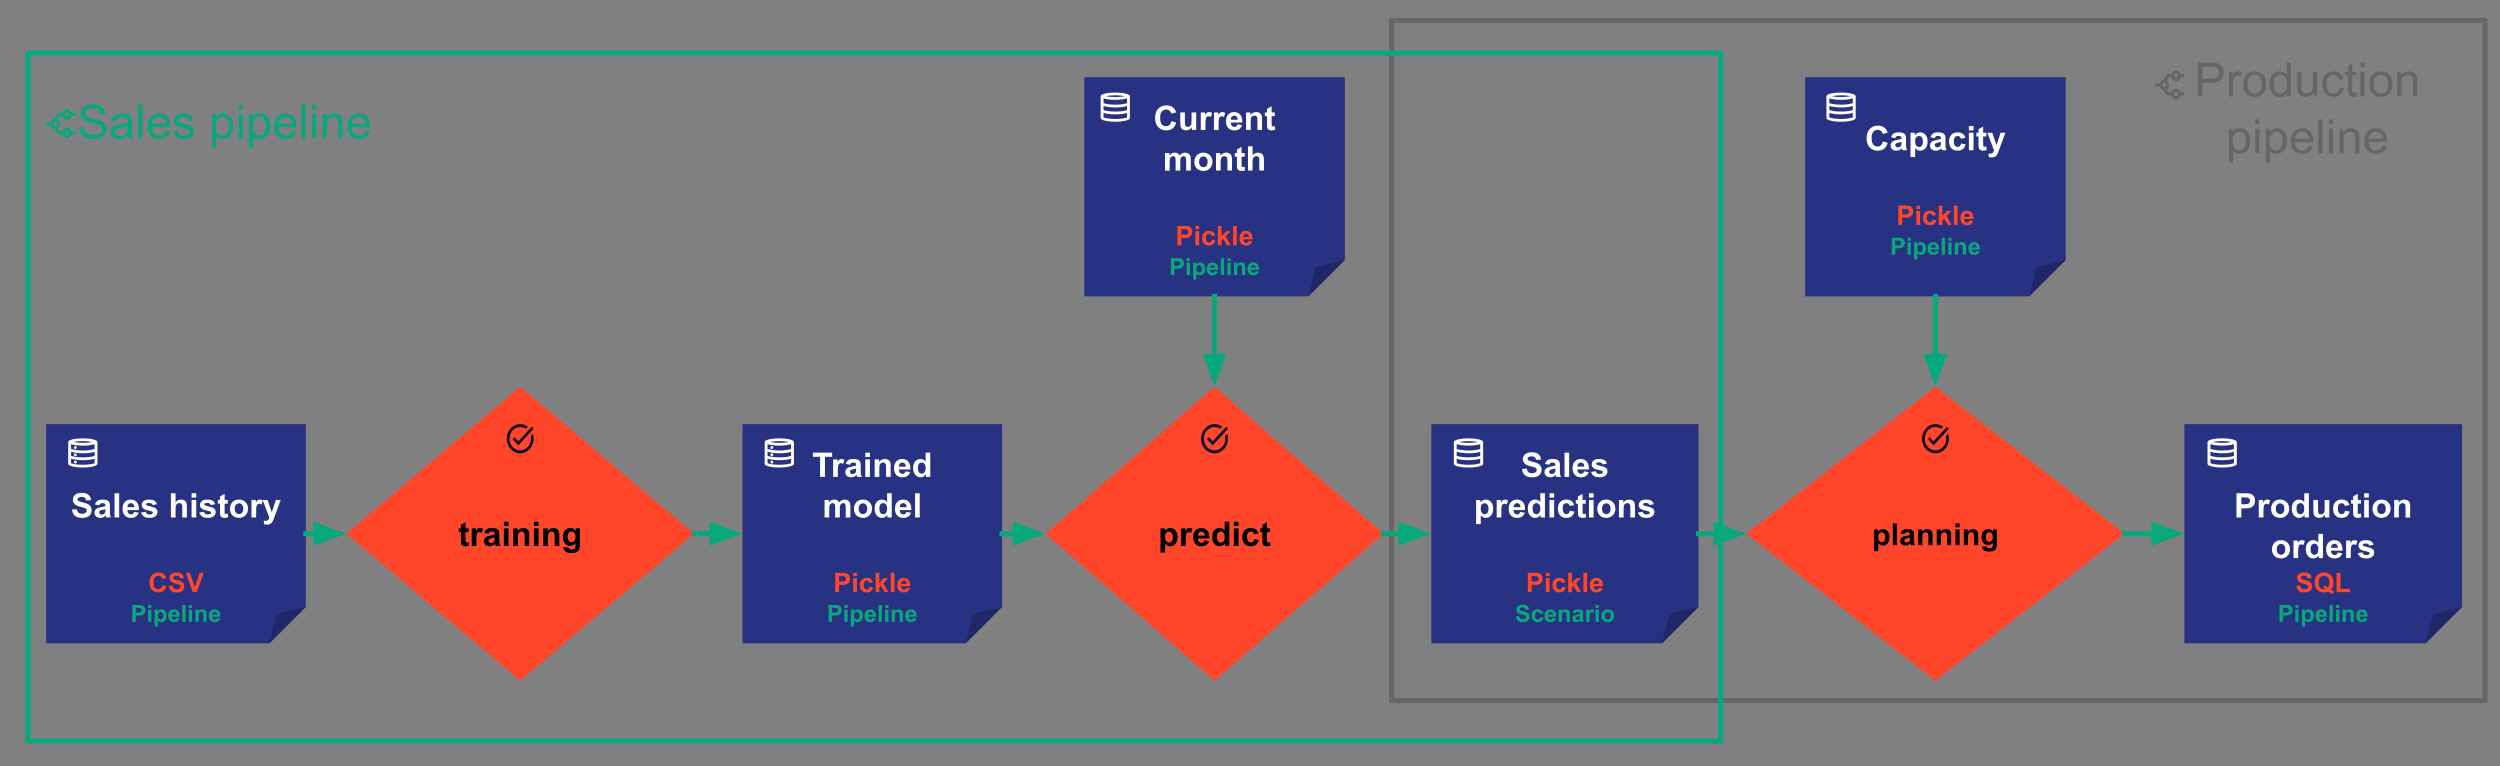 <svg version="1.1" viewBox="0.0 0.0 985.53 302.079" fill="none" stroke="none" stroke-linecap="square" stroke-miterlimit="10" xmlns:xlink="http://www.w3.org/1999/xlink" xmlns="http://www.w3.org/2000/svg"><rect x="0.0" y="0.0" width="985.53" height="302.079" fill="#808080" stroke="none"/><clipPath id="p.0"><path d="m0 0l985.53 0l0 302.079l-985.53 0l0 -302.079z" clip-rule="nonzero"/></clipPath><g clip-path="url(#p.0)"><path fill="#000000" fill-opacity="0.0" d="m0 0l985.53 0l0 302.079l-985.53 0z" fill-rule="evenodd"/><path fill="#000000" fill-opacity="0.0" d="m548.543 8.029l431.087 0l0 268.126l-431.087 0z" fill-rule="evenodd"/><path stroke="#666666" stroke-width="2.0" stroke-linejoin="round" stroke-linecap="butt" d="m548.543 8.029l431.087 0l0 268.126l-431.087 0z" fill-rule="evenodd"/><path fill="#000000" fill-opacity="0.0" d="m11.068 20.942l667.213 0l0 271.213l-667.213 0z" fill-rule="evenodd"/><path stroke="#08a87d" stroke-width="2.0" stroke-linejoin="round" stroke-linecap="butt" d="m11.068 20.942l667.213 0l0 271.213l-667.213 0z" fill-rule="evenodd"/><path fill="#283282" d="m18.197 167.189l102.362 0l0 72.021l-14.404 14.404l-87.958 0z" fill-rule="evenodd"/><path fill="#1f2767" d="m106.155 253.614l2.881 -11.524l11.524 -2.881z" fill-rule="evenodd"/><path fill="#000000" fill-opacity="0.0" d="m106.155 253.614l2.881 -11.524l11.524 -2.881l-14.404 14.404l-87.958 0l0 -86.425l102.362 0l0 72.021" fill-rule="evenodd"/><path fill="#ffffff" d="m28.378 200.89l1.875 -0.172q0.172 0.938 0.688 1.391q0.516 0.438 1.391 0.438q0.938 0 1.406 -0.391q0.469 -0.406 0.469 -0.922q0 -0.344 -0.203 -0.578q-0.188 -0.234 -0.688 -0.422q-0.344 -0.109 -1.547 -0.406q-1.547 -0.391 -2.172 -0.953q-0.875 -0.781 -0.875 -1.922q0 -0.719 0.406 -1.359q0.422 -0.641 1.188 -0.969q0.781 -0.328 1.891 -0.328q1.797 0 2.703 0.797q0.906 0.781 0.953 2.094l-1.922 0.078q-0.125 -0.734 -0.531 -1.047q-0.406 -0.328 -1.234 -0.328q-0.828 0 -1.312 0.344q-0.297 0.219 -0.297 0.594q0 0.344 0.281 0.578q0.359 0.312 1.766 0.641q1.406 0.328 2.078 0.688q0.688 0.359 1.062 0.969q0.375 0.609 0.375 1.516q0 0.828 -0.453 1.547q-0.453 0.703 -1.297 1.062q-0.828 0.344 -2.062 0.344q-1.812 0 -2.781 -0.828q-0.969 -0.844 -1.156 -2.453zm10.734 -1.688l-1.672 -0.312q0.281 -1.0 0.969 -1.469q0.688 -0.484 2.031 -0.484q1.219 0 1.812 0.297q0.609 0.281 0.844 0.734q0.25 0.438 0.25 1.625l-0.016 2.141q0 0.906 0.078 1.344q0.094 0.422 0.344 0.922l-1.812 0q-0.078 -0.188 -0.172 -0.547q-0.047 -0.156 -0.078 -0.203q-0.469 0.453 -1.0 0.688q-0.531 0.219 -1.141 0.219q-1.062 0 -1.688 -0.578q-0.609 -0.578 -0.609 -1.469q0 -0.578 0.281 -1.031q0.281 -0.469 0.781 -0.703q0.516 -0.25 1.469 -0.438q1.281 -0.234 1.766 -0.453l0 -0.172q0 -0.531 -0.266 -0.75q-0.25 -0.234 -0.969 -0.234q-0.484 0 -0.766 0.203q-0.266 0.188 -0.438 0.672zm2.438 1.484q-0.344 0.109 -1.109 0.281q-0.766 0.156 -1.0 0.312q-0.359 0.25 -0.359 0.641q0 0.391 0.281 0.672q0.297 0.281 0.734 0.281q0.5 0 0.953 -0.328q0.328 -0.25 0.438 -0.609q0.062 -0.234 0.062 -0.891l0 -0.359zm3.6 3.312l0 -9.547l1.828 0l0 9.547l-1.828 0zm7.703 -2.203l1.828 0.312q-0.344 1.0 -1.109 1.531q-0.766 0.516 -1.891 0.516q-1.812 0 -2.672 -1.172q-0.688 -0.953 -0.688 -2.391q0 -1.719 0.891 -2.688q0.906 -0.969 2.281 -0.969q1.547 0 2.438 1.016q0.891 1.016 0.844 3.125l-4.578 0q0.016 0.812 0.438 1.266q0.422 0.453 1.062 0.453q0.422 0 0.719 -0.234q0.297 -0.234 0.438 -0.766zm0.109 -1.844q-0.016 -0.797 -0.406 -1.203q-0.391 -0.422 -0.953 -0.422q-0.594 0 -0.984 0.438q-0.391 0.438 -0.391 1.188l2.734 0zm2.662 2.078l1.828 -0.281q0.125 0.531 0.484 0.812q0.359 0.266 1.0 0.266q0.703 0 1.062 -0.25q0.25 -0.188 0.25 -0.484q0 -0.219 -0.141 -0.359q-0.125 -0.125 -0.609 -0.234q-2.203 -0.484 -2.797 -0.891q-0.828 -0.562 -0.828 -1.562q0 -0.891 0.703 -1.5q0.719 -0.609 2.203 -0.609q1.422 0 2.109 0.469q0.703 0.453 0.953 1.359l-1.719 0.312q-0.109 -0.406 -0.422 -0.609q-0.312 -0.219 -0.891 -0.219q-0.719 0 -1.031 0.203q-0.203 0.141 -0.203 0.359q0 0.203 0.188 0.344q0.234 0.172 1.688 0.516q1.469 0.328 2.062 0.812q0.562 0.484 0.562 1.359q0 0.953 -0.797 1.641q-0.781 0.672 -2.344 0.672q-1.406 0 -2.234 -0.562q-0.828 -0.578 -1.078 -1.562zm13.584 -7.578l0 3.516q0.875 -1.031 2.109 -1.031q0.641 0 1.141 0.234q0.516 0.234 0.766 0.594q0.25 0.359 0.344 0.812q0.109 0.438 0.109 1.375l0 4.047l-1.828 0l0 -3.656q0 -1.078 -0.109 -1.375q-0.109 -0.297 -0.375 -0.469q-0.266 -0.172 -0.656 -0.172q-0.453 0 -0.812 0.234q-0.359 0.219 -0.531 0.672q-0.156 0.438 -0.156 1.297l0 3.469l-1.828 0l0 -9.547l1.828 0zm6.313 1.703l0 -1.703l1.828 0l0 1.703l-1.828 0zm0 7.844l0 -6.906l1.828 0l0 6.906l-1.828 0zm3.062 -1.969l1.828 -0.281q0.125 0.531 0.484 0.812q0.359 0.266 1.0 0.266q0.703 0 1.063 -0.25q0.25 -0.188 0.25 -0.484q0 -0.219 -0.141 -0.359q-0.125 -0.125 -0.609 -0.234q-2.203 -0.484 -2.797 -0.891q-0.828 -0.562 -0.828 -1.562q0 -0.891 0.703 -1.5q0.719 -0.609 2.203 -0.609q1.422 0 2.109 0.469q0.703 0.453 0.953 1.359l-1.719 0.312q-0.109 -0.406 -0.422 -0.609q-0.312 -0.219 -0.891 -0.219q-0.719 0 -1.031 0.203q-0.203 0.141 -0.203 0.359q0 0.203 0.188 0.344q0.234 0.172 1.688 0.516q1.469 0.328 2.062 0.812q0.562 0.484 0.562 1.359q0 0.953 -0.797 1.641q-0.781 0.672 -2.344 0.672q-1.406 0 -2.234 -0.562q-0.828 -0.578 -1.078 -1.562zm11.225 -4.938l0 1.453l-1.25 0l0 2.781q0 0.844 0.031 0.984q0.047 0.141 0.172 0.234q0.125 0.094 0.312 0.094q0.25 0 0.734 -0.172l0.156 1.422q-0.641 0.266 -1.453 0.266q-0.484 0 -0.891 -0.156q-0.391 -0.172 -0.578 -0.438q-0.188 -0.266 -0.266 -0.719q-0.047 -0.312 -0.047 -1.281l0 -3.016l-0.844 0l0 -1.453l0.844 0l0 -1.375l1.828 -1.078l0 2.453l1.25 0zm0.845 3.359q0 -0.922 0.453 -1.766q0.453 -0.859 1.266 -1.297q0.828 -0.453 1.844 -0.453q1.562 0 2.562 1.016q1.016 1.016 1.016 2.578q0 1.562 -1.016 2.594q-1.016 1.031 -2.547 1.031q-0.953 0 -1.812 -0.422q-0.859 -0.438 -1.312 -1.266q-0.453 -0.828 -0.453 -2.016zm1.875 0.094q0 1.031 0.484 1.578q0.5 0.547 1.203 0.547q0.719 0 1.203 -0.547q0.484 -0.547 0.484 -1.594q0 -1.016 -0.484 -1.562q-0.484 -0.547 -1.203 -0.547q-0.703 0 -1.203 0.547q-0.484 0.547 -0.484 1.578zm8.438 3.453l-1.828 0l0 -6.906l1.703 0l0 0.984q0.438 -0.703 0.781 -0.922q0.344 -0.219 0.797 -0.219q0.625 0 1.203 0.344l-0.562 1.594q-0.469 -0.297 -0.859 -0.297q-0.391 0 -0.656 0.219q-0.266 0.203 -0.422 0.766q-0.156 0.547 -0.156 2.297l0 2.141zm2.577 -6.906l1.938 0l1.656 4.906l1.609 -4.906l1.906 0l-2.453 6.641l-0.422 1.203q-0.25 0.609 -0.469 0.922q-0.219 0.328 -0.5 0.516q-0.281 0.203 -0.703 0.312q-0.406 0.125 -0.922 0.125q-0.531 0 -1.031 -0.125l-0.172 -1.422q0.438 0.078 0.781 0.078q0.641 0 0.938 -0.375q0.312 -0.375 0.469 -0.953l-2.625 -6.922z" fill-rule="nonzero"/><path fill="#ff462b" d="m64.079 230.642l1.5 0.469q-0.344 1.25 -1.156 1.859q-0.797 0.594 -2.016 0.594q-1.516 0 -2.5 -1.031q-0.984 -1.047 -0.984 -2.844q0 -1.906 0.984 -2.953q0.984 -1.062 2.594 -1.062q1.391 0 2.266 0.828q0.531 0.5 0.781 1.406l-1.516 0.375q-0.141 -0.594 -0.578 -0.938q-0.422 -0.344 -1.031 -0.344q-0.859 0 -1.391 0.609q-0.516 0.609 -0.516 1.969q0 1.438 0.516 2.062q0.516 0.609 1.359 0.609q0.609 0 1.047 -0.391q0.453 -0.391 0.641 -1.219zm2.43 0.312l1.5 -0.141q0.125 0.75 0.531 1.109q0.422 0.344 1.125 0.344q0.75 0 1.125 -0.312q0.375 -0.312 0.375 -0.734q0 -0.266 -0.156 -0.453q-0.156 -0.188 -0.562 -0.328q-0.266 -0.094 -1.234 -0.344q-1.234 -0.297 -1.734 -0.75q-0.703 -0.625 -0.703 -1.531q0 -0.594 0.328 -1.094q0.344 -0.516 0.953 -0.781q0.625 -0.266 1.5 -0.266q1.438 0 2.156 0.641q0.734 0.625 0.781 1.672l-1.547 0.078q-0.094 -0.594 -0.422 -0.844q-0.328 -0.266 -0.984 -0.266q-0.672 0 -1.047 0.281q-0.234 0.172 -0.234 0.469q0 0.266 0.219 0.469q0.297 0.234 1.422 0.5q1.125 0.266 1.656 0.562q0.547 0.281 0.844 0.781q0.312 0.484 0.312 1.203q0 0.656 -0.375 1.234q-0.359 0.562 -1.031 0.844q-0.656 0.281 -1.656 0.281q-1.438 0 -2.219 -0.672q-0.781 -0.672 -0.922 -1.953zm9.436 2.484l-2.719 -7.625l1.672 0l1.922 5.641l1.875 -5.641l1.625 0l-2.734 7.625l-1.641 0z" fill-rule="nonzero"/><path fill="#08a87d" d="m52.166 245.159l0 -6.672l2.172 0q1.234 0 1.609 0.094q0.562 0.156 0.953 0.656q0.391 0.5 0.391 1.297q0 0.609 -0.234 1.031q-0.219 0.422 -0.562 0.672q-0.344 0.234 -0.703 0.312q-0.469 0.094 -1.391 0.094l-0.875 0l0 2.516l-1.359 0zm1.359 -5.547l0 1.891l0.734 0q0.797 0 1.062 -0.094q0.266 -0.109 0.422 -0.328q0.156 -0.234 0.156 -0.531q0 -0.359 -0.219 -0.594q-0.219 -0.234 -0.547 -0.297q-0.234 -0.047 -0.969 -0.047l-0.641 0zm4.862 0.047l0 -1.172l1.281 0l0 1.172l-1.281 0zm0 5.5l0 -4.844l1.281 0l0 4.844l-1.281 0zm2.56 -4.844l1.188 0l0 0.719q0.234 -0.359 0.625 -0.594q0.391 -0.234 0.875 -0.234q0.844 0 1.438 0.672q0.594 0.656 0.594 1.828q0 1.219 -0.594 1.891q-0.594 0.672 -1.438 0.672q-0.406 0 -0.734 -0.156q-0.328 -0.156 -0.688 -0.547l0 2.438l-1.266 0l0 -6.688zm1.266 2.344q0 0.812 0.312 1.203q0.328 0.391 0.797 0.391q0.438 0 0.734 -0.359q0.297 -0.359 0.297 -1.172q0 -0.766 -0.312 -1.125q-0.297 -0.375 -0.75 -0.375q-0.469 0 -0.781 0.359q-0.297 0.359 -0.297 1.078zm7.26 0.953l1.281 0.219q-0.25 0.703 -0.781 1.078q-0.531 0.359 -1.328 0.359q-1.266 0 -1.859 -0.828q-0.484 -0.656 -0.484 -1.656q0 -1.203 0.625 -1.891q0.625 -0.688 1.594 -0.688q1.078 0 1.703 0.719q0.625 0.719 0.594 2.188l-3.203 0q0.016 0.562 0.312 0.891q0.297 0.312 0.734 0.312q0.297 0 0.5 -0.156q0.203 -0.172 0.312 -0.547zm0.078 -1.281q-0.016 -0.562 -0.297 -0.844q-0.266 -0.297 -0.656 -0.297q-0.422 0 -0.688 0.312q-0.281 0.297 -0.281 0.828l1.922 0zm2.313 2.828l0 -6.672l1.281 0l0 6.672l-1.281 0zm2.592 -5.5l0 -1.172l1.281 0l0 1.172l-1.281 0zm0 5.5l0 -4.844l1.281 0l0 4.844l-1.281 0zm6.982 0l-1.266 0l0 -2.469q0 -0.781 -0.094 -1.016q-0.078 -0.234 -0.266 -0.359q-0.188 -0.125 -0.438 -0.125q-0.328 0 -0.594 0.188q-0.266 0.172 -0.375 0.484q-0.094 0.297 -0.094 1.109l0 2.188l-1.281 0l0 -4.844l1.188 0l0 0.719q0.641 -0.828 1.594 -0.828q0.422 0 0.766 0.156q0.359 0.156 0.531 0.391q0.188 0.234 0.25 0.547q0.078 0.297 0.078 0.859l0 3.0zm4.104 -1.547l1.281 0.219q-0.25 0.703 -0.781 1.078q-0.531 0.359 -1.328 0.359q-1.266 0 -1.859 -0.828q-0.484 -0.656 -0.484 -1.656q0 -1.203 0.625 -1.891q0.625 -0.688 1.594 -0.688q1.078 0 1.703 0.719q0.625 0.719 0.594 2.188l-3.203 0q0.016 0.562 0.312 0.891q0.297 0.312 0.734 0.312q0.297 0 0.5 -0.156q0.203 -0.172 0.312 -0.547zm0.078 -1.281q-0.016 -0.562 -0.297 -0.844q-0.266 -0.297 -0.656 -0.297q-0.422 0 -0.688 0.312q-0.281 0.297 -0.281 0.828l1.922 0z" fill-rule="nonzero"/><path fill="#283282" d="m427.438 30.444l102.709 0l0 71.994l-14.399 14.399l-88.309 0z" fill-rule="evenodd"/><path fill="#1f2767" d="m515.748 116.837l2.88 -11.519l11.519 -2.88z" fill-rule="evenodd"/><path fill="#000000" fill-opacity="0.0" d="m515.748 116.837l2.88 -11.519l11.519 -2.88l-14.399 14.399l-88.309 0l0 -86.394l102.709 0l0 71.994" fill-rule="evenodd"/><path fill="#ffffff" d="m461.805 47.741l1.859 0.578q-0.422 1.562 -1.422 2.328q-1.0 0.75 -2.531 0.75q-1.906 0 -3.141 -1.297q-1.219 -1.297 -1.219 -3.547q0 -2.375 1.234 -3.688q1.234 -1.328 3.234 -1.328q1.75 0 2.844 1.031q0.656 0.609 0.984 1.766l-1.906 0.453q-0.172 -0.75 -0.719 -1.172q-0.531 -0.438 -1.297 -0.438q-1.062 0 -1.734 0.766q-0.656 0.766 -0.656 2.469q0 1.812 0.656 2.578q0.656 0.766 1.688 0.766q0.781 0 1.328 -0.484q0.547 -0.484 0.797 -1.531zm8.047 3.5l0 -1.031q-0.375 0.547 -1.0 0.875q-0.609 0.312 -1.281 0.312q-0.703 0 -1.266 -0.297q-0.547 -0.312 -0.797 -0.859q-0.234 -0.562 -0.234 -1.531l0 -4.375l1.828 0l0 3.172q0 1.453 0.094 1.781q0.109 0.328 0.375 0.531q0.266 0.188 0.672 0.188q0.469 0 0.844 -0.25q0.375 -0.266 0.5 -0.641q0.141 -0.391 0.141 -1.875l0 -2.906l1.828 0l0 6.906l-1.703 0zm5.344 0l-1.828 0l0 -6.906l1.703 0l0 0.984q0.438 -0.703 0.781 -0.922q0.344 -0.219 0.797 -0.219q0.625 0 1.203 0.344l-0.562 1.594q-0.469 -0.297 -0.859 -0.297q-0.391 0 -0.656 0.219q-0.266 0.203 -0.422 0.766q-0.156 0.547 -0.156 2.297l0 2.141zm5.187 0l-1.828 0l0 -6.906l1.703 0l0 0.984q0.438 -0.703 0.781 -0.922q0.344 -0.219 0.797 -0.219q0.625 0 1.203 0.344l-0.562 1.594q-0.469 -0.297 -0.859 -0.297q-0.391 0 -0.656 0.219q-0.266 0.203 -0.422 0.766q-0.156 0.547 -0.156 2.297l0 2.141zm7.437 -2.203l1.828 0.312q-0.344 1.0 -1.109 1.531q-0.766 0.516 -1.891 0.516q-1.812 0 -2.672 -1.172q-0.688 -0.953 -0.688 -2.391q0 -1.719 0.891 -2.688q0.906 -0.969 2.281 -0.969q1.547 0 2.438 1.016q0.891 1.016 0.844 3.125l-4.578 0q0.016 0.812 0.438 1.266q0.422 0.453 1.062 0.453q0.422 0 0.719 -0.234q0.297 -0.234 0.438 -0.766zm0.109 -1.844q-0.016 -0.797 -0.406 -1.203q-0.391 -0.422 -0.953 -0.422q-0.594 0 -0.984 0.438q-0.391 0.438 -0.391 1.188l2.734 0zm9.6 4.047l-1.828 0l0 -3.531q0 -1.109 -0.125 -1.438q-0.109 -0.328 -0.375 -0.516q-0.266 -0.188 -0.641 -0.188q-0.469 0 -0.859 0.266q-0.375 0.266 -0.516 0.703q-0.141 0.422 -0.141 1.578l0 3.125l-1.828 0l0 -6.906l1.703 0l0 1.016q0.906 -1.172 2.281 -1.172q0.609 0 1.109 0.219q0.5 0.219 0.75 0.562q0.266 0.328 0.359 0.766q0.109 0.422 0.109 1.219l0 4.297zm5.016 -6.906l0 1.453l-1.25 0l0 2.781q0 0.844 0.031 0.984q0.047 0.141 0.172 0.234q0.125 0.094 0.312 0.094q0.25 0 0.734 -0.172l0.156 1.422q-0.641 0.266 -1.453 0.266q-0.484 0 -0.891 -0.156q-0.391 -0.172 -0.578 -0.438q-0.188 -0.266 -0.266 -0.719q-0.047 -0.312 -0.047 -1.281l0 -3.016l-0.844 0l0 -1.453l0.844 0l0 -1.375l1.828 -1.078l0 2.453l1.25 0z" fill-rule="nonzero"/><path fill="#ffffff" d="m459.248 60.335l1.688 0l0 0.938q0.906 -1.094 2.156 -1.094q0.672 0 1.156 0.281q0.484 0.266 0.797 0.812q0.453 -0.547 0.984 -0.812q0.531 -0.281 1.125 -0.281q0.766 0 1.281 0.312q0.531 0.297 0.797 0.906q0.188 0.438 0.188 1.422l0 4.422l-1.828 0l0 -3.953q0 -1.031 -0.188 -1.328q-0.25 -0.391 -0.781 -0.391q-0.391 0 -0.734 0.234q-0.328 0.234 -0.484 0.688q-0.141 0.453 -0.141 1.438l0 3.312l-1.828 0l0 -3.781q0 -1.016 -0.109 -1.297q-0.094 -0.297 -0.297 -0.438q-0.203 -0.156 -0.547 -0.156q-0.422 0 -0.766 0.234q-0.344 0.219 -0.484 0.656q-0.141 0.422 -0.141 1.422l0 3.359l-1.844 0l0 -6.906zm11.57 3.359q0 -0.922 0.453 -1.766q0.453 -0.859 1.266 -1.297q0.828 -0.453 1.844 -0.453q1.562 0 2.562 1.016q1.016 1.016 1.016 2.578q0 1.562 -1.016 2.594q-1.016 1.031 -2.547 1.031q-0.953 0 -1.812 -0.422q-0.859 -0.438 -1.312 -1.266q-0.453 -0.828 -0.453 -2.016zm1.875 0.094q0 1.031 0.484 1.578q0.5 0.547 1.203 0.547q0.719 0 1.203 -0.547q0.484 -0.547 0.484 -1.594q0 -1.016 -0.484 -1.562q-0.484 -0.547 -1.203 -0.547q-0.703 0 -1.203 0.547q-0.484 0.547 -0.484 1.578zm12.985 3.453l-1.828 0l0 -3.531q0 -1.109 -0.125 -1.438q-0.109 -0.328 -0.375 -0.516q-0.266 -0.188 -0.641 -0.188q-0.469 0 -0.859 0.266q-0.375 0.266 -0.516 0.703q-0.141 0.422 -0.141 1.578l0 3.125l-1.828 0l0 -6.906l1.703 0l0 1.016q0.906 -1.172 2.281 -1.172q0.609 0 1.109 0.219q0.5 0.219 0.75 0.562q0.266 0.328 0.359 0.766q0.109 0.422 0.109 1.219l0 4.297zm5.016 -6.906l0 1.453l-1.25 0l0 2.781q0 0.844 0.031 0.984q0.047 0.141 0.172 0.234q0.125 0.094 0.312 0.094q0.25 0 0.734 -0.172l0.156 1.422q-0.641 0.266 -1.453 0.266q-0.484 0 -0.891 -0.156q-0.391 -0.172 -0.578 -0.438q-0.188 -0.266 -0.266 -0.719q-0.047 -0.312 -0.047 -1.281l0 -3.016l-0.844 0l0 -1.453l0.844 0l0 -1.375l1.828 -1.078l0 2.453l1.25 0zm3.095 -2.641l0 3.516q0.875 -1.031 2.109 -1.031q0.641 0 1.141 0.234q0.516 0.234 0.766 0.594q0.25 0.359 0.344 0.812q0.109 0.438 0.109 1.375l0 4.047l-1.828 0l0 -3.656q0 -1.078 -0.109 -1.375q-0.109 -0.297 -0.375 -0.469q-0.266 -0.172 -0.656 -0.172q-0.453 0 -0.812 0.234q-0.359 0.219 -0.531 0.672q-0.156 0.438 -0.156 1.297l0 3.469l-1.828 0l0 -9.547l1.828 0z" fill-rule="nonzero"/><path fill="#ff462b" d="m464.17 96.681l0 -7.625l2.469 0q1.406 0 1.828 0.109q0.656 0.172 1.094 0.75q0.453 0.578 0.453 1.484q0 0.703 -0.266 1.188q-0.25 0.469 -0.641 0.75q-0.391 0.266 -0.797 0.359q-0.562 0.109 -1.609 0.109l-1.0 0l0 2.875l-1.531 0zm1.531 -6.344l0 2.172l0.844 0q0.906 0 1.219 -0.109q0.312 -0.125 0.484 -0.375q0.172 -0.266 0.172 -0.609q0 -0.406 -0.25 -0.672q-0.234 -0.281 -0.609 -0.344q-0.281 -0.062 -1.109 -0.062l-0.75 0zm5.561 0.062l0 -1.344l1.469 0l0 1.344l-1.469 0zm0 6.281l0 -5.531l1.469 0l0 5.531l-1.469 0zm7.773 -3.891l-1.438 0.266q-0.078 -0.438 -0.344 -0.656q-0.25 -0.219 -0.656 -0.219q-0.547 0 -0.875 0.375q-0.312 0.375 -0.312 1.266q0 0.984 0.328 1.391q0.328 0.406 0.875 0.406q0.422 0 0.688 -0.234q0.266 -0.25 0.375 -0.828l1.438 0.25q-0.219 0.984 -0.859 1.5q-0.641 0.5 -1.703 0.5q-1.203 0 -1.938 -0.766q-0.719 -0.766 -0.719 -2.109q0 -1.375 0.719 -2.141q0.734 -0.766 1.969 -0.766q1.0 0 1.594 0.438q0.609 0.438 0.859 1.328zm1.067 3.891l0 -7.625l1.453 0l0 4.047l1.719 -1.953l1.797 0l-1.891 2.031l2.031 3.5l-1.578 0l-1.391 -2.484l-0.688 0.719l0 1.766l-1.453 0zm5.973 0l0 -7.625l1.469 0l0 7.625l-1.469 0zm6.164 -1.766l1.453 0.25q-0.281 0.797 -0.891 1.219q-0.609 0.422 -1.516 0.422q-1.438 0 -2.125 -0.938q-0.547 -0.766 -0.547 -1.906q0 -1.375 0.719 -2.156q0.719 -0.781 1.812 -0.781q1.234 0 1.938 0.828q0.719 0.812 0.688 2.484l-3.656 0q0.016 0.656 0.344 1.016q0.344 0.359 0.844 0.359q0.344 0 0.578 -0.188q0.234 -0.188 0.359 -0.609zm0.078 -1.469q-0.016 -0.641 -0.328 -0.969q-0.312 -0.328 -0.766 -0.328q-0.469 0 -0.781 0.344q-0.312 0.359 -0.312 0.953l2.188 0z" fill-rule="nonzero"/><path fill="#08a87d" d="m461.58 108.401l0 -6.672l2.172 0q1.234 0 1.609 0.094q0.562 0.156 0.953 0.656q0.391 0.5 0.391 1.297q0 0.609 -0.234 1.031q-0.219 0.422 -0.562 0.672q-0.344 0.234 -0.703 0.312q-0.469 0.094 -1.391 0.094l-0.875 0l0 2.516l-1.359 0zm1.359 -5.547l0 1.891l0.734 0q0.797 0 1.062 -0.094q0.266 -0.109 0.422 -0.328q0.156 -0.234 0.156 -0.531q0 -0.359 -0.219 -0.594q-0.219 -0.234 -0.547 -0.297q-0.234 -0.047 -0.969 -0.047l-0.641 0zm4.862 0.047l0 -1.172l1.281 0l0 1.172l-1.281 0zm0 5.5l0 -4.844l1.281 0l0 4.844l-1.281 0zm2.56 -4.844l1.188 0l0 0.719q0.234 -0.359 0.625 -0.594q0.391 -0.234 0.875 -0.234q0.844 0 1.438 0.672q0.594 0.656 0.594 1.828q0 1.219 -0.594 1.891q-0.594 0.672 -1.438 0.672q-0.406 0 -0.734 -0.156q-0.328 -0.156 -0.688 -0.547l0 2.438l-1.266 0l0 -6.688zm1.266 2.344q0 0.812 0.312 1.203q0.328 0.391 0.797 0.391q0.438 0 0.734 -0.359q0.297 -0.359 0.297 -1.172q0 -0.766 -0.312 -1.125q-0.297 -0.375 -0.75 -0.375q-0.469 0 -0.781 0.359q-0.297 0.359 -0.297 1.078zm7.26 0.953l1.281 0.219q-0.25 0.703 -0.781 1.078q-0.531 0.359 -1.328 0.359q-1.266 0 -1.859 -0.828q-0.484 -0.656 -0.484 -1.656q0 -1.203 0.625 -1.891q0.625 -0.688 1.594 -0.688q1.078 0 1.703 0.719q0.625 0.719 0.594 2.188l-3.203 0q0.016 0.562 0.312 0.891q0.297 0.312 0.734 0.312q0.297 0 0.5 -0.156q0.203 -0.172 0.312 -0.547zm0.078 -1.281q-0.016 -0.562 -0.297 -0.844q-0.266 -0.297 -0.656 -0.297q-0.422 0 -0.688 0.312q-0.281 0.297 -0.281 0.828l1.922 0zm2.313 2.828l0 -6.672l1.281 0l0 6.672l-1.281 0zm2.592 -5.5l0 -1.172l1.281 0l0 1.172l-1.281 0zm0 5.5l0 -4.844l1.281 0l0 4.844l-1.281 0zm6.982 0l-1.266 0l0 -2.469q0 -0.781 -0.094 -1.016q-0.078 -0.234 -0.266 -0.359q-0.188 -0.125 -0.438 -0.125q-0.328 0 -0.594 0.188q-0.266 0.172 -0.375 0.484q-0.094 0.297 -0.094 1.109l0 2.188l-1.281 0l0 -4.844l1.188 0l0 0.719q0.641 -0.828 1.594 -0.828q0.422 0 0.766 0.156q0.359 0.156 0.531 0.391q0.188 0.234 0.25 0.547q0.078 0.297 0.078 0.859l0 3.0zm4.104 -1.547l1.281 0.219q-0.25 0.703 -0.781 1.078q-0.531 0.359 -1.328 0.359q-1.266 0 -1.859 -0.828q-0.484 -0.656 -0.484 -1.656q0 -1.203 0.625 -1.891q0.625 -0.688 1.594 -0.688q1.078 0 1.703 0.719q0.625 0.719 0.594 2.188l-3.203 0q0.016 0.562 0.312 0.891q0.297 0.312 0.734 0.312q0.297 0 0.5 -0.156q0.203 -0.172 0.312 -0.547zm0.078 -1.281q-0.016 -0.562 -0.297 -0.844q-0.266 -0.297 -0.656 -0.297q-0.422 0 -0.688 0.312q-0.281 0.297 -0.281 0.828l1.922 0z" fill-rule="nonzero"/><path fill="#ff462b" d="m136.528 210.402l68.551 -57.953l68.551 57.953l-68.551 57.953z" fill-rule="evenodd"/><path fill="#000000" d="m184.77 208.295l0 1.453l-1.25 0l0 2.781q0 0.844 0.031 0.984q0.047 0.141 0.172 0.234q0.125 0.094 0.312 0.094q0.25 0 0.734 -0.172l0.156 1.422q-0.641 0.266 -1.453 0.266q-0.484 0 -0.891 -0.156q-0.391 -0.172 -0.578 -0.438q-0.188 -0.266 -0.266 -0.719q-0.047 -0.312 -0.047 -1.281l0 -3.016l-0.844 0l0 -1.453l0.844 0l0 -1.375l1.828 -1.078l0 2.453l1.25 0zm3.016 6.906l-1.828 0l0 -6.906l1.703 0l0 0.984q0.438 -0.703 0.781 -0.922q0.344 -0.219 0.797 -0.219q0.625 0 1.203 0.344l-0.562 1.594q-0.469 -0.297 -0.859 -0.297q-0.391 0 -0.656 0.219q-0.266 0.203 -0.422 0.766q-0.156 0.547 -0.156 2.297l0 2.141zm4.812 -4.797l-1.672 -0.312q0.281 -1.0 0.969 -1.469q0.688 -0.484 2.031 -0.484q1.219 0 1.812 0.297q0.609 0.281 0.844 0.734q0.25 0.438 0.25 1.625l-0.016 2.141q0 0.906 0.078 1.344q0.094 0.422 0.344 0.922l-1.812 0q-0.078 -0.188 -0.172 -0.547q-0.047 -0.156 -0.078 -0.203q-0.469 0.453 -1.0 0.688q-0.531 0.219 -1.141 0.219q-1.062 0 -1.688 -0.578q-0.609 -0.578 -0.609 -1.469q0 -0.578 0.281 -1.031q0.281 -0.469 0.781 -0.703q0.516 -0.25 1.469 -0.438q1.281 -0.234 1.766 -0.453l0 -0.172q0 -0.531 -0.266 -0.75q-0.25 -0.234 -0.969 -0.234q-0.484 0 -0.766 0.203q-0.266 0.188 -0.438 0.672zm2.438 1.484q-0.344 0.109 -1.109 0.281q-0.766 0.156 -1.0 0.312q-0.359 0.25 -0.359 0.641q0 0.391 0.281 0.672q0.297 0.281 0.734 0.281q0.5 0 0.953 -0.328q0.328 -0.25 0.438 -0.609q0.062 -0.234 0.062 -0.891l0 -0.359zm3.6 -4.531l0 -1.703l1.828 0l0 1.703l-1.828 0zm0 7.844l0 -6.906l1.828 0l0 6.906l-1.828 0zm10 0l-1.828 0l0 -3.531q0 -1.109 -0.125 -1.438q-0.109 -0.328 -0.375 -0.516q-0.266 -0.188 -0.641 -0.188q-0.469 0 -0.859 0.266q-0.375 0.266 -0.516 0.703q-0.141 0.422 -0.141 1.578l0 3.125l-1.828 0l0 -6.906l1.703 0l0 1.016q0.906 -1.172 2.281 -1.172q0.609 0 1.109 0.219q0.5 0.219 0.75 0.562q0.266 0.328 0.359 0.766q0.109 0.422 0.109 1.219l0 4.297zm1.844 -7.844l0 -1.703l1.828 0l0 1.703l-1.828 0zm0 7.844l0 -6.906l1.828 0l0 6.906l-1.828 0zm10 0l-1.828 0l0 -3.531q0 -1.109 -0.125 -1.438q-0.109 -0.328 -0.375 -0.516q-0.266 -0.188 -0.641 -0.188q-0.469 0 -0.859 0.266q-0.375 0.266 -0.516 0.703q-0.141 0.422 -0.141 1.578l0 3.125l-1.828 0l0 -6.906l1.703 0l0 1.016q0.906 -1.172 2.281 -1.172q0.609 0 1.109 0.219q0.5 0.219 0.75 0.562q0.266 0.328 0.359 0.766q0.109 0.422 0.109 1.219l0 4.297zm1.673 0.453l2.094 0.25q0.047 0.375 0.25 0.5q0.25 0.203 0.812 0.203q0.719 0 1.078 -0.219q0.234 -0.141 0.359 -0.453q0.078 -0.234 0.078 -0.844l0 -1.016q-0.812 1.125 -2.062 1.125q-1.391 0 -2.203 -1.172q-0.641 -0.938 -0.641 -2.328q0 -1.734 0.828 -2.641q0.844 -0.922 2.094 -0.922q1.281 0 2.109 1.125l0 -0.969l1.703 0l0 6.203q0 1.219 -0.203 1.812q-0.188 0.609 -0.562 0.953q-0.359 0.359 -0.969 0.547q-0.609 0.203 -1.531 0.203q-1.766 0 -2.5 -0.609q-0.734 -0.609 -0.734 -1.531q0 -0.094 0 -0.219zm1.641 -4.047q0 1.094 0.422 1.609q0.438 0.5 1.047 0.5q0.672 0 1.141 -0.516q0.469 -0.531 0.469 -1.547q0 -1.078 -0.453 -1.594q-0.438 -0.531 -1.109 -0.531q-0.656 0 -1.094 0.516q-0.422 0.516 -0.422 1.562z" fill-rule="nonzero"/><path fill="#000000" fill-opacity="0.0" d="m120.559 210.402l15.969 0" fill-rule="evenodd"/><path stroke="#08a87d" stroke-width="2.0" stroke-linejoin="round" stroke-linecap="butt" d="m120.559 210.402l3.969 0" fill-rule="evenodd"/><path fill="#08a87d" stroke="#08a87d" stroke-width="2.0" stroke-linecap="butt" d="m124.528 213.705l9.076 -3.303l-9.076 -3.303z" fill-rule="evenodd"/><path fill="#000000" fill-opacity="0.0" d="m273.63 210.402l19.055 0" fill-rule="evenodd"/><path stroke="#08a87d" stroke-width="2.0" stroke-linejoin="round" stroke-linecap="butt" d="m273.63 210.402l7.055 0" fill-rule="evenodd"/><path fill="#08a87d" stroke="#08a87d" stroke-width="2.0" stroke-linecap="butt" d="m280.685 213.705l9.076 -3.303l-9.076 -3.303z" fill-rule="evenodd"/><path fill="#283282" d="m292.682 167.189l102.362 0l0 72.021l-14.404 14.404l-87.958 0z" fill-rule="evenodd"/><path fill="#1f2767" d="m380.64 253.614l2.881 -11.524l11.524 -2.881z" fill-rule="evenodd"/><path fill="#000000" fill-opacity="0.0" d="m380.64 253.614l2.881 -11.524l11.524 -2.881l-14.404 14.404l-87.958 0l0 -86.425l102.362 0l0 72.021" fill-rule="evenodd"/><path fill="#ffffff" d="m323.287 187.999l0 -7.922l-2.844 0l0 -1.625l7.594 0l0 1.625l-2.828 0l0 7.922l-1.922 0zm6.984 0l-1.828 0l0 -6.906l1.703 0l0 0.984q0.438 -0.703 0.781 -0.922q0.344 -0.219 0.797 -0.219q0.625 0 1.203 0.344l-0.562 1.594q-0.469 -0.297 -0.859 -0.297q-0.391 0 -0.656 0.219q-0.266 0.203 -0.422 0.766q-0.156 0.547 -0.156 2.297l0 2.141zm4.812 -4.797l-1.672 -0.312q0.281 -1.0 0.969 -1.469q0.688 -0.484 2.031 -0.484q1.219 0 1.812 0.297q0.609 0.281 0.844 0.734q0.25 0.438 0.25 1.625l-0.016 2.141q0 0.906 0.078 1.344q0.094 0.422 0.344 0.922l-1.812 0q-0.078 -0.188 -0.172 -0.547q-0.047 -0.156 -0.078 -0.203q-0.469 0.453 -1.0 0.688q-0.531 0.219 -1.141 0.219q-1.062 0 -1.688 -0.578q-0.609 -0.578 -0.609 -1.469q0 -0.578 0.281 -1.031q0.281 -0.469 0.781 -0.703q0.516 -0.25 1.469 -0.438q1.281 -0.234 1.766 -0.453l0 -0.172q0 -0.531 -0.266 -0.75q-0.25 -0.234 -0.969 -0.234q-0.484 0 -0.766 0.203q-0.266 0.188 -0.438 0.672zm2.438 1.484q-0.344 0.109 -1.109 0.281q-0.766 0.156 -1.0 0.312q-0.359 0.25 -0.359 0.641q0 0.391 0.281 0.672q0.297 0.281 0.734 0.281q0.5 0 0.953 -0.328q0.328 -0.25 0.438 -0.609q0.062 -0.234 0.062 -0.891l0 -0.359zm3.6 -4.531l0 -1.703l1.828 0l0 1.703l-1.828 0zm0 7.844l0 -6.906l1.828 0l0 6.906l-1.828 0zm10 0l-1.828 0l0 -3.531q0 -1.109 -0.125 -1.438q-0.109 -0.328 -0.375 -0.516q-0.266 -0.188 -0.641 -0.188q-0.469 0 -0.859 0.266q-0.375 0.266 -0.516 0.703q-0.141 0.422 -0.141 1.578l0 3.125l-1.828 0l0 -6.906l1.703 0l0 1.016q0.906 -1.172 2.281 -1.172q0.609 0 1.109 0.219q0.5 0.219 0.75 0.562q0.266 0.328 0.359 0.766q0.109 0.422 0.109 1.219l0 4.297zm5.844 -2.203l1.828 0.312q-0.344 1.0 -1.109 1.531q-0.766 0.516 -1.891 0.516q-1.812 0 -2.672 -1.172q-0.688 -0.953 -0.688 -2.391q0 -1.719 0.891 -2.688q0.906 -0.969 2.281 -0.969q1.547 0 2.438 1.016q0.891 1.016 0.844 3.125l-4.578 0q0.016 0.812 0.438 1.266q0.422 0.453 1.062 0.453q0.422 0 0.719 -0.234q0.297 -0.234 0.438 -0.766zm0.109 -1.844q-0.016 -0.797 -0.406 -1.203q-0.391 -0.422 -0.953 -0.422q-0.594 0 -0.984 0.438q-0.391 0.438 -0.391 1.188l2.734 0zm9.647 4.047l-1.703 0l0 -1.016q-0.422 0.594 -1.0 0.891q-0.578 0.281 -1.156 0.281q-1.188 0 -2.047 -0.953q-0.844 -0.969 -0.844 -2.688q0 -1.75 0.828 -2.656q0.828 -0.922 2.094 -0.922q1.156 0 2.0 0.953l0 -3.438l1.828 0l0 9.547zm-4.875 -3.609q0 1.109 0.297 1.609q0.438 0.719 1.234 0.719q0.641 0 1.078 -0.531q0.438 -0.547 0.438 -1.609q0 -1.203 -0.438 -1.719q-0.422 -0.531 -1.094 -0.531q-0.641 0 -1.078 0.516q-0.438 0.516 -0.438 1.547z" fill-rule="nonzero"/><path fill="#ffffff" d="m325.051 197.093l1.688 0l0 0.938q0.906 -1.094 2.156 -1.094q0.672 0 1.156 0.281q0.484 0.266 0.797 0.812q0.453 -0.547 0.984 -0.812q0.531 -0.281 1.125 -0.281q0.766 0 1.281 0.312q0.531 0.297 0.797 0.906q0.188 0.438 0.188 1.422l0 4.422l-1.828 0l0 -3.953q0 -1.031 -0.188 -1.328q-0.25 -0.391 -0.781 -0.391q-0.391 0 -0.734 0.234q-0.328 0.234 -0.484 0.688q-0.141 0.453 -0.141 1.438l0 3.312l-1.828 0l0 -3.781q0 -1.016 -0.109 -1.297q-0.094 -0.297 -0.297 -0.438q-0.203 -0.156 -0.547 -0.156q-0.422 0 -0.766 0.234q-0.344 0.219 -0.484 0.656q-0.141 0.422 -0.141 1.422l0 3.359l-1.844 0l0 -6.906zm11.57 3.359q0 -0.922 0.453 -1.766q0.453 -0.859 1.266 -1.297q0.828 -0.453 1.844 -0.453q1.562 0 2.562 1.016q1.016 1.016 1.016 2.578q0 1.562 -1.016 2.594q-1.016 1.031 -2.547 1.031q-0.953 0 -1.812 -0.422q-0.859 -0.438 -1.312 -1.266q-0.453 -0.828 -0.453 -2.016zm1.875 0.094q0 1.031 0.484 1.578q0.5 0.547 1.203 0.547q0.719 0 1.203 -0.547q0.484 -0.547 0.484 -1.594q0 -1.016 -0.484 -1.562q-0.484 -0.547 -1.203 -0.547q-0.703 0 -1.203 0.547q-0.484 0.547 -0.484 1.578zm13.032 3.453l-1.703 0l0 -1.016q-0.422 0.594 -1.0 0.891q-0.578 0.281 -1.156 0.281q-1.188 0 -2.047 -0.953q-0.844 -0.969 -0.844 -2.688q0 -1.75 0.828 -2.656q0.828 -0.922 2.094 -0.922q1.156 0 2.0 0.953l0 -3.438l1.828 0l0 9.547zm-4.875 -3.609q0 1.109 0.297 1.609q0.438 0.719 1.234 0.719q0.641 0 1.078 -0.531q0.438 -0.547 0.438 -1.609q0 -1.203 -0.438 -1.719q-0.422 -0.531 -1.094 -0.531q-0.641 0 -1.078 0.516q-0.438 0.516 -0.438 1.547zm10.673 1.406l1.828 0.312q-0.344 1.0 -1.109 1.531q-0.766 0.516 -1.891 0.516q-1.812 0 -2.672 -1.172q-0.688 -0.953 -0.688 -2.391q0 -1.719 0.891 -2.688q0.906 -0.969 2.281 -0.969q1.547 0 2.438 1.016q0.891 1.016 0.844 3.125l-4.578 0q0.016 0.812 0.438 1.266q0.422 0.453 1.062 0.453q0.422 0 0.719 -0.234q0.297 -0.234 0.438 -0.766zm0.109 -1.844q-0.016 -0.797 -0.406 -1.203q-0.391 -0.422 -0.953 -0.422q-0.594 0 -0.984 0.438q-0.391 0.438 -0.391 1.188l2.734 0zm3.303 4.047l0 -9.547l1.828 0l0 9.547l-1.828 0z" fill-rule="nonzero"/><path fill="#ff462b" d="m329.241 233.439l0 -7.625l2.469 0q1.406 0 1.828 0.109q0.656 0.172 1.094 0.75q0.453 0.578 0.453 1.484q0 0.703 -0.266 1.188q-0.25 0.469 -0.641 0.75q-0.391 0.266 -0.797 0.359q-0.562 0.109 -1.609 0.109l-1.0 0l0 2.875l-1.531 0zm1.531 -6.344l0 2.172l0.844 0q0.906 0 1.219 -0.109q0.312 -0.125 0.484 -0.375q0.172 -0.266 0.172 -0.609q0 -0.406 -0.25 -0.672q-0.234 -0.281 -0.609 -0.344q-0.281 -0.062 -1.109 -0.062l-0.75 0zm5.561 0.062l0 -1.344l1.469 0l0 1.344l-1.469 0zm0 6.281l0 -5.531l1.469 0l0 5.531l-1.469 0zm7.773 -3.891l-1.438 0.266q-0.078 -0.438 -0.344 -0.656q-0.25 -0.219 -0.656 -0.219q-0.547 0 -0.875 0.375q-0.312 0.375 -0.312 1.266q0 0.984 0.328 1.391q0.328 0.406 0.875 0.406q0.422 0 0.688 -0.234q0.266 -0.25 0.375 -0.828l1.438 0.25q-0.219 0.984 -0.859 1.5q-0.641 0.5 -1.703 0.5q-1.203 0 -1.938 -0.766q-0.719 -0.766 -0.719 -2.109q0 -1.375 0.719 -2.141q0.734 -0.766 1.969 -0.766q1.0 0 1.594 0.438q0.609 0.438 0.859 1.328zm1.067 3.891l0 -7.625l1.453 0l0 4.047l1.719 -1.953l1.797 0l-1.891 2.031l2.031 3.5l-1.578 0l-1.391 -2.484l-0.688 0.719l0 1.766l-1.453 0zm5.973 0l0 -7.625l1.469 0l0 7.625l-1.469 0zm6.164 -1.766l1.453 0.25q-0.281 0.797 -0.891 1.219q-0.609 0.422 -1.516 0.422q-1.438 0 -2.125 -0.938q-0.547 -0.766 -0.547 -1.906q0 -1.375 0.719 -2.156q0.719 -0.781 1.812 -0.781q1.234 0 1.938 0.828q0.719 0.812 0.688 2.484l-3.656 0q0.016 0.656 0.344 1.016q0.344 0.359 0.844 0.359q0.344 0 0.578 -0.188q0.234 -0.188 0.359 -0.609zm0.078 -1.469q-0.016 -0.641 -0.328 -0.969q-0.312 -0.328 -0.766 -0.328q-0.469 0 -0.781 0.344q-0.312 0.359 -0.312 0.953l2.188 0z" fill-rule="nonzero"/><path fill="#08a87d" d="m326.651 245.159l0 -6.672l2.172 0q1.234 0 1.609 0.094q0.562 0.156 0.953 0.656q0.391 0.5 0.391 1.297q0 0.609 -0.234 1.031q-0.219 0.422 -0.562 0.672q-0.344 0.234 -0.703 0.312q-0.469 0.094 -1.391 0.094l-0.875 0l0 2.516l-1.359 0zm1.359 -5.547l0 1.891l0.734 0q0.797 0 1.062 -0.094q0.266 -0.109 0.422 -0.328q0.156 -0.234 0.156 -0.531q0 -0.359 -0.219 -0.594q-0.219 -0.234 -0.547 -0.297q-0.234 -0.047 -0.969 -0.047l-0.641 0zm4.862 0.047l0 -1.172l1.281 0l0 1.172l-1.281 0zm0 5.5l0 -4.844l1.281 0l0 4.844l-1.281 0zm2.56 -4.844l1.188 0l0 0.719q0.234 -0.359 0.625 -0.594q0.391 -0.234 0.875 -0.234q0.844 0 1.438 0.672q0.594 0.656 0.594 1.828q0 1.219 -0.594 1.891q-0.594 0.672 -1.438 0.672q-0.406 0 -0.734 -0.156q-0.328 -0.156 -0.688 -0.547l0 2.438l-1.266 0l0 -6.688zm1.266 2.344q0 0.812 0.312 1.203q0.328 0.391 0.797 0.391q0.438 0 0.734 -0.359q0.297 -0.359 0.297 -1.172q0 -0.766 -0.312 -1.125q-0.297 -0.375 -0.75 -0.375q-0.469 0 -0.781 0.359q-0.297 0.359 -0.297 1.078zm7.26 0.953l1.281 0.219q-0.25 0.703 -0.781 1.078q-0.531 0.359 -1.328 0.359q-1.266 0 -1.859 -0.828q-0.484 -0.656 -0.484 -1.656q0 -1.203 0.625 -1.891q0.625 -0.688 1.594 -0.688q1.078 0 1.703 0.719q0.625 0.719 0.594 2.188l-3.203 0q0.016 0.562 0.312 0.891q0.297 0.312 0.734 0.312q0.297 0 0.5 -0.156q0.203 -0.172 0.312 -0.547zm0.078 -1.281q-0.016 -0.562 -0.297 -0.844q-0.266 -0.297 -0.656 -0.297q-0.422 0 -0.688 0.312q-0.281 0.297 -0.281 0.828l1.922 0zm2.313 2.828l0 -6.672l1.281 0l0 6.672l-1.281 0zm2.592 -5.5l0 -1.172l1.281 0l0 1.172l-1.281 0zm0 5.5l0 -4.844l1.281 0l0 4.844l-1.281 0zm6.982 0l-1.266 0l0 -2.469q0 -0.781 -0.094 -1.016q-0.078 -0.234 -0.266 -0.359q-0.188 -0.125 -0.438 -0.125q-0.328 0 -0.594 0.188q-0.266 0.172 -0.375 0.484q-0.094 0.297 -0.094 1.109l0 2.188l-1.281 0l0 -4.844l1.188 0l0 0.719q0.641 -0.828 1.594 -0.828q0.422 0 0.766 0.156q0.359 0.156 0.531 0.391q0.188 0.234 0.25 0.547q0.078 0.297 0.078 0.859l0 3.0zm4.104 -1.547l1.281 0.219q-0.25 0.703 -0.781 1.078q-0.531 0.359 -1.328 0.359q-1.266 0 -1.859 -0.828q-0.484 -0.656 -0.484 -1.656q0 -1.203 0.625 -1.891q0.625 -0.688 1.594 -0.688q1.078 0 1.703 0.719q0.625 0.719 0.594 2.188l-3.203 0q0.016 0.562 0.312 0.891q0.297 0.312 0.734 0.312q0.297 0 0.5 -0.156q0.203 -0.172 0.312 -0.547zm0.078 -1.281q-0.016 -0.562 -0.297 -0.844q-0.266 -0.297 -0.656 -0.297q-0.422 0 -0.688 0.312q-0.281 0.297 -0.281 0.828l1.922 0z" fill-rule="nonzero"/><path fill="#ff462b" d="m412.194 210.402l66.598 -57.953l66.598 57.953l-66.598 57.953z" fill-rule="evenodd"/><path fill="#000000" d="m457.481 208.295l1.703 0l0 1.016q0.328 -0.531 0.891 -0.844q0.578 -0.328 1.266 -0.328q1.203 0 2.031 0.938q0.844 0.938 0.844 2.625q0 1.734 -0.844 2.703q-0.844 0.953 -2.047 0.953q-0.578 0 -1.047 -0.219q-0.453 -0.234 -0.969 -0.797l0 3.484l-1.828 0l0 -9.531zm1.812 3.328q0 1.172 0.453 1.734q0.469 0.547 1.125 0.547q0.641 0 1.062 -0.5q0.422 -0.516 0.422 -1.688q0 -1.078 -0.438 -1.609q-0.438 -0.531 -1.078 -0.531q-0.672 0 -1.109 0.516q-0.438 0.516 -0.438 1.531zm8.126 3.578l-1.828 0l0 -6.906l1.703 0l0 0.984q0.438 -0.703 0.781 -0.922q0.344 -0.219 0.797 -0.219q0.625 0 1.203 0.344l-0.562 1.594q-0.469 -0.297 -0.859 -0.297q-0.391 0 -0.656 0.219q-0.266 0.203 -0.422 0.766q-0.156 0.547 -0.156 2.297l0 2.141zm7.437 -2.203l1.828 0.312q-0.344 1.0 -1.109 1.531q-0.766 0.516 -1.891 0.516q-1.812 0 -2.672 -1.172q-0.688 -0.953 -0.688 -2.391q0 -1.719 0.891 -2.688q0.906 -0.969 2.281 -0.969q1.547 0 2.438 1.016q0.891 1.016 0.844 3.125l-4.578 0q0.016 0.812 0.438 1.266q0.422 0.453 1.062 0.453q0.422 0 0.719 -0.234q0.297 -0.234 0.438 -0.766zm0.109 -1.844q-0.016 -0.797 -0.406 -1.203q-0.391 -0.422 -0.953 -0.422q-0.594 0 -0.984 0.438q-0.391 0.438 -0.391 1.188l2.734 0zm9.647 4.047l-1.703 0l0 -1.016q-0.422 0.594 -1.0 0.891q-0.578 0.281 -1.156 0.281q-1.188 0 -2.047 -0.953q-0.844 -0.969 -0.844 -2.688q0 -1.75 0.828 -2.656q0.828 -0.922 2.094 -0.922q1.156 0 2.0 0.953l0 -3.438l1.828 0l0 9.547zm-4.875 -3.609q0 1.109 0.297 1.609q0.438 0.719 1.234 0.719q0.641 0 1.078 -0.531q0.438 -0.547 0.438 -1.609q0 -1.203 -0.438 -1.719q-0.422 -0.531 -1.094 -0.531q-0.641 0 -1.078 0.516q-0.438 0.516 -0.438 1.547zm6.673 -4.234l0 -1.703l1.828 0l0 1.703l-1.828 0zm0 7.844l0 -6.906l1.828 0l0 6.906l-1.828 0zm9.734 -4.875l-1.797 0.328q-0.094 -0.531 -0.422 -0.797q-0.328 -0.281 -0.828 -0.281q-0.688 0 -1.094 0.469q-0.406 0.469 -0.406 1.578q0 1.234 0.406 1.75q0.422 0.5 1.109 0.5q0.531 0 0.859 -0.297q0.328 -0.297 0.469 -1.031l1.797 0.312q-0.281 1.234 -1.078 1.875q-0.797 0.625 -2.125 0.625q-1.516 0 -2.422 -0.953q-0.906 -0.953 -0.906 -2.656q0 -1.703 0.906 -2.656q0.906 -0.953 2.453 -0.953q1.266 0 2.0 0.547q0.75 0.531 1.078 1.641zm4.553 -2.031l0 1.453l-1.25 0l0 2.781q0 0.844 0.031 0.984q0.047 0.141 0.172 0.234q0.125 0.094 0.312 0.094q0.25 0 0.734 -0.172l0.156 1.422q-0.641 0.266 -1.453 0.266q-0.484 0 -0.891 -0.156q-0.391 -0.172 -0.578 -0.438q-0.188 -0.266 -0.266 -0.719q-0.047 -0.312 -0.047 -1.281l0 -3.016l-0.844 0l0 -1.453l0.844 0l0 -1.375l1.828 -1.078l0 2.453l1.25 0z" fill-rule="nonzero"/><path fill="#000000" fill-opacity="0.0" d="m545.391 210.402l18.866 0" fill-rule="evenodd"/><path stroke="#08a87d" stroke-width="2.0" stroke-linejoin="round" stroke-linecap="butt" d="m545.391 210.402l6.866 0" fill-rule="evenodd"/><path fill="#08a87d" stroke="#08a87d" stroke-width="2.0" stroke-linecap="butt" d="m552.257 213.705l9.076 -3.303l-9.076 -3.303z" fill-rule="evenodd"/><path fill="#283282" d="m564.251 167.189l105.323 0l0 72.021l-14.405 14.404l-90.918 0z" fill-rule="evenodd"/><path fill="#1f2767" d="m655.169 253.614l2.881 -11.524l11.524 -2.881z" fill-rule="evenodd"/><path fill="#000000" fill-opacity="0.0" d="m655.169 253.614l2.881 -11.524l11.524 -2.881l-14.405 14.404l-90.918 0l0 -86.425l105.323 0l0 72.021" fill-rule="evenodd"/><path fill="#ffffff" d="m599.981 184.89l1.875 -0.172q0.172 0.938 0.688 1.391q0.516 0.438 1.391 0.438q0.938 0 1.406 -0.391q0.469 -0.406 0.469 -0.922q0 -0.344 -0.203 -0.578q-0.188 -0.234 -0.688 -0.422q-0.344 -0.109 -1.547 -0.406q-1.547 -0.391 -2.172 -0.953q-0.875 -0.781 -0.875 -1.922q0 -0.719 0.406 -1.359q0.422 -0.641 1.188 -0.969q0.781 -0.328 1.891 -0.328q1.797 0 2.703 0.797q0.906 0.781 0.953 2.094l-1.922 0.078q-0.125 -0.734 -0.531 -1.047q-0.406 -0.328 -1.234 -0.328q-0.828 0 -1.312 0.344q-0.297 0.219 -0.297 0.594q0 0.344 0.281 0.578q0.359 0.312 1.766 0.641q1.406 0.328 2.078 0.688q0.688 0.359 1.062 0.969q0.375 0.609 0.375 1.516q0 0.828 -0.453 1.547q-0.453 0.703 -1.297 1.062q-0.828 0.344 -2.062 0.344q-1.812 0 -2.781 -0.828q-0.969 -0.844 -1.156 -2.453zm10.734 -1.688l-1.672 -0.312q0.281 -1.0 0.969 -1.469q0.688 -0.484 2.031 -0.484q1.219 0 1.812 0.297q0.609 0.281 0.844 0.734q0.25 0.438 0.25 1.625l-0.016 2.141q0 0.906 0.078 1.344q0.094 0.422 0.344 0.922l-1.812 0q-0.078 -0.188 -0.172 -0.547q-0.047 -0.156 -0.078 -0.203q-0.469 0.453 -1.0 0.688q-0.531 0.219 -1.141 0.219q-1.062 0 -1.688 -0.578q-0.609 -0.578 -0.609 -1.469q0 -0.578 0.281 -1.031q0.281 -0.469 0.781 -0.703q0.516 -0.25 1.469 -0.438q1.281 -0.234 1.766 -0.453l0 -0.172q0 -0.531 -0.266 -0.75q-0.25 -0.234 -0.969 -0.234q-0.484 0 -0.766 0.203q-0.266 0.188 -0.438 0.672zm2.438 1.484q-0.344 0.109 -1.109 0.281q-0.766 0.156 -1.0 0.312q-0.359 0.25 -0.359 0.641q0 0.391 0.281 0.672q0.297 0.281 0.734 0.281q0.5 0 0.953 -0.328q0.328 -0.25 0.438 -0.609q0.062 -0.234 0.062 -0.891l0 -0.359zm3.6 3.312l0 -9.547l1.828 0l0 9.547l-1.828 0zm7.703 -2.203l1.828 0.312q-0.344 1.0 -1.109 1.531q-0.766 0.516 -1.891 0.516q-1.812 0 -2.672 -1.172q-0.688 -0.953 -0.688 -2.391q0 -1.719 0.891 -2.688q0.906 -0.969 2.281 -0.969q1.547 0 2.438 1.016q0.891 1.016 0.844 3.125l-4.578 0q0.016 0.812 0.438 1.266q0.422 0.453 1.062 0.453q0.422 0 0.719 -0.234q0.297 -0.234 0.438 -0.766zm0.109 -1.844q-0.016 -0.797 -0.406 -1.203q-0.391 -0.422 -0.953 -0.422q-0.594 0 -0.984 0.438q-0.391 0.438 -0.391 1.188l2.734 0zm2.662 2.078l1.828 -0.281q0.125 0.531 0.484 0.812q0.359 0.266 1.0 0.266q0.703 0 1.062 -0.25q0.25 -0.188 0.25 -0.484q0 -0.219 -0.141 -0.359q-0.125 -0.125 -0.609 -0.234q-2.203 -0.484 -2.797 -0.891q-0.828 -0.562 -0.828 -1.562q0 -0.891 0.703 -1.5q0.719 -0.609 2.203 -0.609q1.422 0 2.109 0.469q0.703 0.453 0.953 1.359l-1.719 0.312q-0.109 -0.406 -0.422 -0.609q-0.312 -0.219 -0.891 -0.219q-0.719 0 -1.031 0.203q-0.203 0.141 -0.203 0.359q0 0.203 0.188 0.344q0.234 0.172 1.688 0.516q1.469 0.328 2.062 0.812q0.562 0.484 0.562 1.359q0 0.953 -0.797 1.641q-0.781 0.672 -2.344 0.672q-1.406 0 -2.234 -0.562q-0.828 -0.578 -1.078 -1.562z" fill-rule="nonzero"/><path fill="#ffffff" d="m581.901 197.093l1.703 0l0 1.016q0.328 -0.531 0.891 -0.844q0.578 -0.328 1.266 -0.328q1.203 0 2.031 0.938q0.844 0.938 0.844 2.625q0 1.734 -0.844 2.703q-0.844 0.953 -2.047 0.953q-0.578 0 -1.047 -0.219q-0.453 -0.234 -0.969 -0.797l0 3.484l-1.828 0l0 -9.531zm1.812 3.328q0 1.172 0.453 1.734q0.469 0.547 1.125 0.547q0.641 0 1.062 -0.5q0.422 -0.516 0.422 -1.688q0 -1.078 -0.438 -1.609q-0.438 -0.531 -1.078 -0.531q-0.672 0 -1.109 0.516q-0.438 0.516 -0.438 1.531zm8.126 3.578l-1.828 0l0 -6.906l1.703 0l0 0.984q0.438 -0.703 0.781 -0.922q0.344 -0.219 0.797 -0.219q0.625 0 1.203 0.344l-0.562 1.594q-0.469 -0.297 -0.859 -0.297q-0.391 0 -0.656 0.219q-0.266 0.203 -0.422 0.766q-0.156 0.547 -0.156 2.297l0 2.141zm7.437 -2.203l1.828 0.312q-0.344 1.0 -1.109 1.531q-0.766 0.516 -1.891 0.516q-1.812 0 -2.672 -1.172q-0.688 -0.953 -0.688 -2.391q0 -1.719 0.891 -2.688q0.906 -0.969 2.281 -0.969q1.547 0 2.438 1.016q0.891 1.016 0.844 3.125l-4.578 0q0.016 0.812 0.438 1.266q0.422 0.453 1.062 0.453q0.422 0 0.719 -0.234q0.297 -0.234 0.438 -0.766zm0.109 -1.844q-0.016 -0.797 -0.406 -1.203q-0.391 -0.422 -0.953 -0.422q-0.594 0 -0.984 0.438q-0.391 0.438 -0.391 1.188l2.734 0zm9.647 4.047l-1.703 0l0 -1.016q-0.422 0.594 -1.0 0.891q-0.578 0.281 -1.156 0.281q-1.188 0 -2.047 -0.953q-0.844 -0.969 -0.844 -2.688q0 -1.75 0.828 -2.656q0.828 -0.922 2.094 -0.922q1.156 0 2.0 0.953l0 -3.438l1.828 0l0 9.547zm-4.875 -3.609q0 1.109 0.297 1.609q0.438 0.719 1.234 0.719q0.641 0 1.078 -0.531q0.438 -0.547 0.438 -1.609q0 -1.203 -0.438 -1.719q-0.422 -0.531 -1.094 -0.531q-0.641 0 -1.078 0.516q-0.438 0.516 -0.438 1.547zm6.673 -4.234l0 -1.703l1.828 0l0 1.703l-1.828 0zm0 7.844l0 -6.906l1.828 0l0 6.906l-1.828 0zm9.734 -4.875l-1.797 0.328q-0.094 -0.531 -0.422 -0.797q-0.328 -0.281 -0.828 -0.281q-0.688 0 -1.094 0.469q-0.406 0.469 -0.406 1.578q0 1.234 0.406 1.75q0.422 0.5 1.109 0.5q0.531 0 0.859 -0.297q0.328 -0.297 0.469 -1.031l1.797 0.312q-0.281 1.234 -1.078 1.875q-0.797 0.625 -2.125 0.625q-1.516 0 -2.422 -0.953q-0.906 -0.953 -0.906 -2.656q0 -1.703 0.906 -2.656q0.906 -0.953 2.453 -0.953q1.266 0 2.0 0.547q0.75 0.531 1.078 1.641zm4.553 -2.031l0 1.453l-1.25 0l0 2.781q0 0.844 0.031 0.984q0.047 0.141 0.172 0.234q0.125 0.094 0.312 0.094q0.25 0 0.734 -0.172l0.156 1.422q-0.641 0.266 -1.453 0.266q-0.484 0 -0.891 -0.156q-0.391 -0.172 -0.578 -0.438q-0.188 -0.266 -0.266 -0.719q-0.047 -0.312 -0.047 -1.281l0 -3.016l-0.844 0l0 -1.453l0.844 0l0 -1.375l1.828 -1.078l0 2.453l1.25 0zm1.266 -0.938l0 -1.703l1.828 0l0 1.703l-1.828 0zm0 7.844l0 -6.906l1.828 0l0 6.906l-1.828 0zm3.281 -3.547q0 -0.922 0.453 -1.766q0.453 -0.859 1.266 -1.297q0.828 -0.453 1.844 -0.453q1.562 0 2.562 1.016q1.016 1.016 1.016 2.578q0 1.562 -1.016 2.594q-1.016 1.031 -2.547 1.031q-0.953 0 -1.812 -0.422q-0.859 -0.438 -1.312 -1.266q-0.453 -0.828 -0.453 -2.016zm1.875 0.094q0 1.031 0.484 1.578q0.5 0.547 1.203 0.547q0.719 0 1.203 -0.547q0.484 -0.547 0.484 -1.594q0 -1.016 -0.484 -1.562q-0.484 -0.547 -1.203 -0.547q-0.703 0 -1.203 0.547q-0.484 0.547 -0.484 1.578zm12.985 3.453l-1.828 0l0 -3.531q0 -1.109 -0.125 -1.438q-0.109 -0.328 -0.375 -0.516q-0.266 -0.188 -0.641 -0.188q-0.469 0 -0.859 0.266q-0.375 0.266 -0.516 0.703q-0.141 0.422 -0.141 1.578l0 3.125l-1.828 0l0 -6.906l1.703 0l0 1.016q0.906 -1.172 2.281 -1.172q0.609 0 1.109 0.219q0.5 0.219 0.75 0.562q0.266 0.328 0.359 0.766q0.109 0.422 0.109 1.219l0 4.297zm1.204 -1.969l1.828 -0.281q0.125 0.531 0.484 0.812q0.359 0.266 1.0 0.266q0.703 0 1.062 -0.25q0.25 -0.188 0.25 -0.484q0 -0.219 -0.141 -0.359q-0.125 -0.125 -0.609 -0.234q-2.203 -0.484 -2.797 -0.891q-0.828 -0.562 -0.828 -1.562q0 -0.891 0.703 -1.5q0.719 -0.609 2.203 -0.609q1.422 0 2.109 0.469q0.703 0.453 0.953 1.359l-1.719 0.312q-0.109 -0.406 -0.422 -0.609q-0.312 -0.219 -0.891 -0.219q-0.719 0 -1.031 0.203q-0.203 0.141 -0.203 0.359q0 0.203 0.188 0.344q0.234 0.172 1.688 0.516q1.469 0.328 2.062 0.812q0.562 0.484 0.562 1.359q0 0.953 -0.797 1.641q-0.781 0.672 -2.344 0.672q-1.406 0 -2.234 -0.562q-0.828 -0.578 -1.078 -1.562z" fill-rule="nonzero"/><path fill="#ff462b" d="m602.289 233.439l0 -7.625l2.469 0q1.406 0 1.828 0.109q0.656 0.172 1.094 0.75q0.453 0.578 0.453 1.484q0 0.703 -0.266 1.188q-0.25 0.469 -0.641 0.75q-0.391 0.266 -0.797 0.359q-0.562 0.109 -1.609 0.109l-1.0 0l0 2.875l-1.531 0zm1.531 -6.344l0 2.172l0.844 0q0.906 0 1.219 -0.109q0.312 -0.125 0.484 -0.375q0.172 -0.266 0.172 -0.609q0 -0.406 -0.25 -0.672q-0.234 -0.281 -0.609 -0.344q-0.281 -0.062 -1.109 -0.062l-0.75 0zm5.561 0.062l0 -1.344l1.469 0l0 1.344l-1.469 0zm0 6.281l0 -5.531l1.469 0l0 5.531l-1.469 0zm7.773 -3.891l-1.438 0.266q-0.078 -0.438 -0.344 -0.656q-0.25 -0.219 -0.656 -0.219q-0.547 0 -0.875 0.375q-0.312 0.375 -0.312 1.266q0 0.984 0.328 1.391q0.328 0.406 0.875 0.406q0.422 0 0.688 -0.234q0.266 -0.25 0.375 -0.828l1.438 0.25q-0.219 0.984 -0.859 1.5q-0.641 0.5 -1.703 0.5q-1.203 0 -1.938 -0.766q-0.719 -0.766 -0.719 -2.109q0 -1.375 0.719 -2.141q0.734 -0.766 1.969 -0.766q1.0 0 1.594 0.438q0.609 0.438 0.859 1.328zm1.067 3.891l0 -7.625l1.453 0l0 4.047l1.719 -1.953l1.797 0l-1.891 2.031l2.031 3.5l-1.578 0l-1.391 -2.484l-0.688 0.719l0 1.766l-1.453 0zm5.973 0l0 -7.625l1.469 0l0 7.625l-1.469 0zm6.164 -1.766l1.453 0.25q-0.281 0.797 -0.891 1.219q-0.609 0.422 -1.516 0.422q-1.438 0 -2.125 -0.938q-0.547 -0.766 -0.547 -1.906q0 -1.375 0.719 -2.156q0.719 -0.781 1.812 -0.781q1.234 0 1.938 0.828q0.719 0.812 0.688 2.484l-3.656 0q0.016 0.656 0.344 1.016q0.344 0.359 0.844 0.359q0.344 0 0.578 -0.188q0.234 -0.188 0.359 -0.609zm0.078 -1.469q-0.016 -0.641 -0.328 -0.969q-0.312 -0.328 -0.766 -0.328q-0.469 0 -0.781 0.344q-0.312 0.359 -0.312 0.953l2.188 0z" fill-rule="nonzero"/><path fill="#08a87d" d="m597.554 242.987l1.312 -0.125q0.109 0.656 0.469 0.969q0.359 0.312 0.984 0.312q0.641 0 0.969 -0.281q0.344 -0.281 0.344 -0.641q0 -0.234 -0.141 -0.406q-0.141 -0.172 -0.484 -0.281q-0.234 -0.094 -1.078 -0.297q-1.094 -0.266 -1.531 -0.656q-0.609 -0.562 -0.609 -1.344q0 -0.516 0.281 -0.953q0.297 -0.453 0.844 -0.688q0.547 -0.234 1.312 -0.234q1.25 0 1.891 0.562q0.641 0.547 0.672 1.469l-1.344 0.062q-0.094 -0.516 -0.375 -0.734q-0.281 -0.234 -0.859 -0.234q-0.594 0 -0.922 0.234q-0.203 0.156 -0.203 0.422q0 0.234 0.188 0.406q0.266 0.203 1.25 0.438q0.984 0.234 1.453 0.484q0.469 0.25 0.734 0.688q0.266 0.422 0.266 1.062q0 0.562 -0.328 1.062q-0.312 0.5 -0.891 0.75q-0.578 0.25 -1.453 0.25q-1.266 0 -1.953 -0.578q-0.672 -0.594 -0.797 -1.719zm10.769 -1.234l-1.266 0.234q-0.062 -0.391 -0.297 -0.578q-0.219 -0.188 -0.578 -0.188q-0.484 0 -0.766 0.328q-0.281 0.328 -0.281 1.109q0 0.859 0.281 1.219q0.297 0.344 0.781 0.344q0.375 0 0.594 -0.203q0.234 -0.203 0.328 -0.719l1.266 0.219q-0.203 0.859 -0.766 1.312q-0.547 0.438 -1.484 0.438q-1.047 0 -1.688 -0.672q-0.625 -0.672 -0.625 -1.844q0 -1.203 0.625 -1.875q0.641 -0.672 1.719 -0.672q0.875 0 1.391 0.391q0.531 0.375 0.766 1.156zm3.766 1.859l1.281 0.219q-0.25 0.703 -0.781 1.078q-0.531 0.359 -1.328 0.359q-1.266 0 -1.859 -0.828q-0.484 -0.656 -0.484 -1.656q0 -1.203 0.625 -1.891q0.625 -0.688 1.594 -0.688q1.078 0 1.703 0.719q0.625 0.719 0.594 2.188l-3.203 0q0.016 0.562 0.312 0.891q0.297 0.312 0.734 0.312q0.297 0 0.5 -0.156q0.203 -0.172 0.312 -0.547zm0.078 -1.281q-0.016 -0.562 -0.297 -0.844q-0.266 -0.297 -0.656 -0.297q-0.422 0 -0.688 0.312q-0.281 0.297 -0.281 0.828l1.922 0zm6.703 2.828l-1.266 0l0 -2.469q0 -0.781 -0.094 -1.016q-0.078 -0.234 -0.266 -0.359q-0.188 -0.125 -0.438 -0.125q-0.328 0 -0.594 0.188q-0.266 0.172 -0.375 0.484q-0.094 0.297 -0.094 1.109l0 2.188l-1.281 0l0 -4.844l1.188 0l0 0.719q0.641 -0.828 1.594 -0.828q0.422 0 0.766 0.156q0.359 0.156 0.531 0.391q0.188 0.234 0.25 0.547q0.078 0.297 0.078 0.859l0 3.0zm2.26 -3.359l-1.156 -0.219q0.188 -0.688 0.656 -1.031q0.484 -0.344 1.438 -0.344q0.859 0 1.266 0.203q0.422 0.203 0.594 0.516q0.172 0.312 0.172 1.156l-0.016 1.484q0 0.641 0.062 0.953q0.062 0.297 0.234 0.641l-1.266 0q-0.047 -0.125 -0.125 -0.375q-0.031 -0.109 -0.047 -0.156q-0.328 0.328 -0.703 0.484q-0.375 0.156 -0.797 0.156q-0.75 0 -1.188 -0.406q-0.422 -0.406 -0.422 -1.031q0 -0.406 0.188 -0.719q0.203 -0.328 0.562 -0.5q0.359 -0.172 1.016 -0.297q0.906 -0.172 1.25 -0.312l0 -0.125q0 -0.375 -0.188 -0.531q-0.188 -0.156 -0.688 -0.156q-0.344 0 -0.531 0.141q-0.188 0.125 -0.312 0.469zm1.719 1.031q-0.25 0.094 -0.781 0.203q-0.531 0.109 -0.703 0.219q-0.25 0.188 -0.25 0.453q0 0.266 0.203 0.469q0.203 0.188 0.516 0.188q0.344 0 0.656 -0.219q0.234 -0.172 0.297 -0.422q0.062 -0.172 0.062 -0.625l0 -0.266zm3.735 2.328l-1.281 0l0 -4.844l1.188 0l0 0.688q0.312 -0.484 0.547 -0.641q0.25 -0.156 0.562 -0.156q0.438 0 0.844 0.25l-0.391 1.109q-0.328 -0.203 -0.609 -0.203q-0.266 0 -0.453 0.156q-0.188 0.141 -0.297 0.531q-0.109 0.375 -0.109 1.609l0 1.5zm2.411 -5.5l0 -1.172l1.281 0l0 1.172l-1.281 0zm0 5.5l0 -4.844l1.281 0l0 4.844l-1.281 0zm2.295 -2.484q0 -0.641 0.312 -1.234q0.312 -0.594 0.891 -0.906q0.578 -0.328 1.281 -0.328q1.109 0 1.797 0.719q0.703 0.719 0.703 1.797q0 1.109 -0.703 1.828q-0.703 0.719 -1.781 0.719q-0.672 0 -1.281 -0.297q-0.594 -0.297 -0.906 -0.875q-0.312 -0.594 -0.312 -1.422zm1.312 0.062q0 0.719 0.344 1.109q0.344 0.375 0.844 0.375q0.5 0 0.828 -0.375q0.344 -0.391 0.344 -1.109q0 -0.719 -0.344 -1.094q-0.328 -0.391 -0.828 -0.391q-0.5 0 -0.844 0.391q-0.344 0.375 -0.344 1.094z" fill-rule="nonzero"/><path fill="#ff462b" d="m688.43 210.402l74.551 -57.953l74.551 57.953l-74.551 57.953z" fill-rule="evenodd"/><path fill="#000000" d="m738.798 208.703l1.531 0l0 0.906q0.312 -0.469 0.812 -0.75q0.516 -0.297 1.141 -0.297q1.078 0 1.828 0.844q0.766 0.844 0.766 2.375q0 1.547 -0.766 2.422q-0.766 0.859 -1.844 0.859q-0.516 0 -0.938 -0.203q-0.422 -0.203 -0.875 -0.703l0 3.141l-1.656 0l0 -8.594zm1.625 3.0q0 1.047 0.422 1.547q0.422 0.5 1.016 0.5q0.578 0 0.953 -0.453q0.375 -0.469 0.375 -1.516q0 -0.969 -0.391 -1.438q-0.391 -0.484 -0.969 -0.484q-0.609 0 -1.016 0.469q-0.391 0.469 -0.391 1.375zm5.752 3.219l0 -8.594l1.656 0l0 8.594l-1.656 0zm4.568 -4.328l-1.5 -0.266q0.25 -0.906 0.859 -1.328q0.625 -0.438 1.844 -0.438q1.094 0 1.625 0.266q0.547 0.25 0.766 0.656q0.219 0.391 0.219 1.469l-0.016 1.922q0 0.828 0.078 1.219q0.078 0.375 0.297 0.828l-1.625 0q-0.062 -0.172 -0.156 -0.484q-0.047 -0.156 -0.062 -0.203q-0.422 0.422 -0.906 0.625q-0.469 0.203 -1.016 0.203q-0.969 0 -1.531 -0.516q-0.547 -0.531 -0.547 -1.328q0 -0.531 0.25 -0.938q0.266 -0.406 0.719 -0.625q0.453 -0.234 1.312 -0.391q1.141 -0.219 1.594 -0.406l0 -0.156q0 -0.484 -0.234 -0.688q-0.234 -0.203 -0.891 -0.203q-0.438 0 -0.688 0.172q-0.234 0.172 -0.391 0.609zm2.203 1.344q-0.312 0.094 -1.0 0.25q-0.688 0.141 -0.906 0.281q-0.312 0.234 -0.312 0.578q0 0.344 0.25 0.609q0.266 0.25 0.656 0.25q0.453 0 0.859 -0.297q0.297 -0.219 0.391 -0.547q0.062 -0.203 0.062 -0.797l0 -0.328zm8.893 2.984l-1.641 0l0 -3.172q0 -1.016 -0.109 -1.312q-0.094 -0.297 -0.344 -0.453q-0.234 -0.172 -0.562 -0.172q-0.438 0 -0.781 0.234q-0.328 0.234 -0.453 0.625q-0.125 0.391 -0.125 1.438l0 2.812l-1.656 0l0 -6.219l1.531 0l0 0.906q0.812 -1.047 2.062 -1.047q0.531 0 0.984 0.203q0.453 0.188 0.688 0.5q0.234 0.297 0.312 0.688q0.094 0.375 0.094 1.094l0 3.875zm7.33 0l-1.641 0l0 -3.172q0 -1.016 -0.109 -1.312q-0.094 -0.297 -0.344 -0.453q-0.234 -0.172 -0.562 -0.172q-0.438 0 -0.781 0.234q-0.328 0.234 -0.453 0.625q-0.125 0.391 -0.125 1.438l0 2.812l-1.656 0l0 -6.219l1.531 0l0 0.906q0.812 -1.047 2.062 -1.047q0.531 0 0.984 0.203q0.453 0.188 0.688 0.5q0.234 0.297 0.312 0.688q0.094 0.375 0.094 1.094l0 3.875zm1.674 -7.062l0 -1.531l1.656 0l0 1.531l-1.656 0zm0 7.062l0 -6.219l1.656 0l0 6.219l-1.656 0zm8.99 0l-1.641 0l0 -3.172q0 -1.016 -0.109 -1.312q-0.094 -0.297 -0.344 -0.453q-0.234 -0.172 -0.562 -0.172q-0.438 0 -0.781 0.234q-0.328 0.234 -0.453 0.625q-0.125 0.391 -0.125 1.438l0 2.812l-1.656 0l0 -6.219l1.531 0l0 0.906q0.812 -1.047 2.062 -1.047q0.531 0 0.984 0.203q0.453 0.188 0.688 0.5q0.234 0.297 0.312 0.688q0.094 0.375 0.094 1.094l0 3.875zm1.518 0.406l1.891 0.234q0.047 0.328 0.219 0.453q0.234 0.172 0.734 0.172q0.641 0 0.969 -0.188q0.219 -0.141 0.328 -0.422q0.078 -0.203 0.078 -0.75l0 -0.922q-0.75 1.016 -1.875 1.016q-1.25 0 -1.984 -1.062q-0.562 -0.844 -0.562 -2.078q0 -1.578 0.75 -2.391q0.75 -0.828 1.875 -0.828q1.141 0 1.891 1.016l0 -0.875l1.547 0l0 5.578q0 1.109 -0.188 1.641q-0.172 0.547 -0.5 0.859q-0.328 0.312 -0.875 0.484q-0.547 0.188 -1.391 0.188q-1.578 0 -2.25 -0.547q-0.656 -0.547 -0.656 -1.375q0 -0.078 0 -0.203zm1.484 -3.641q0 0.984 0.375 1.453q0.391 0.453 0.953 0.453q0.594 0 1.016 -0.469q0.422 -0.484 0.422 -1.406q0 -0.969 -0.406 -1.438q-0.391 -0.469 -1.0 -0.469q-0.594 0 -0.984 0.469q-0.375 0.453 -0.375 1.406z" fill-rule="nonzero"/><path fill="#000000" fill-opacity="0.0" d="m395.045 210.402l17.165 0" fill-rule="evenodd"/><path stroke="#08a87d" stroke-width="2.0" stroke-linejoin="round" stroke-linecap="butt" d="m395.045 210.402l5.165 0" fill-rule="evenodd"/><path fill="#08a87d" stroke="#08a87d" stroke-width="2.0" stroke-linecap="butt" d="m400.21 213.705l9.076 -3.303l-9.076 -3.303z" fill-rule="evenodd"/><path fill="#000000" fill-opacity="0.0" d="m669.573 210.402l18.866 0" fill-rule="evenodd"/><path stroke="#08a87d" stroke-width="2.0" stroke-linejoin="round" stroke-linecap="butt" d="m669.573 210.402l6.866 0" fill-rule="evenodd"/><path fill="#08a87d" stroke="#08a87d" stroke-width="2.0" stroke-linecap="butt" d="m676.44 213.705l9.076 -3.303l-9.076 -3.303z" fill-rule="evenodd"/><path fill="#000000" fill-opacity="0.0" d="m478.793 116.837l0 35.622" fill-rule="evenodd"/><path stroke="#08a87d" stroke-width="2.0" stroke-linejoin="round" stroke-linecap="butt" d="m478.793 116.837l0 23.622" fill-rule="evenodd"/><path fill="#08a87d" stroke="#08a87d" stroke-width="2.0" stroke-linecap="butt" d="m475.489 140.459l3.303 9.076l3.303 -9.076z" fill-rule="evenodd"/><path fill="#283282" d="m711.627 30.444l102.709 0l0 71.994l-14.399 14.399l-88.309 0z" fill-rule="evenodd"/><path fill="#1f2767" d="m799.937 116.837l2.88 -11.519l11.519 -2.88z" fill-rule="evenodd"/><path fill="#000000" fill-opacity="0.0" d="m799.937 116.837l2.88 -11.519l11.519 -2.88l-14.399 14.399l-88.309 0l0 -86.394l102.709 0l0 71.994" fill-rule="evenodd"/><path fill="#ffffff" d="m742.281 55.741l1.859 0.578q-0.422 1.562 -1.422 2.328q-1.0 0.75 -2.531 0.75q-1.906 0 -3.141 -1.297q-1.219 -1.297 -1.219 -3.547q0 -2.375 1.234 -3.688q1.234 -1.328 3.234 -1.328q1.75 0 2.844 1.031q0.656 0.609 0.984 1.766l-1.906 0.453q-0.172 -0.75 -0.719 -1.172q-0.531 -0.438 -1.297 -0.438q-1.062 0 -1.734 0.766q-0.656 0.766 -0.656 2.469q0 1.812 0.656 2.578q0.656 0.766 1.688 0.766q0.781 0 1.328 -0.484q0.547 -0.484 0.797 -1.531zm4.875 -1.297l-1.672 -0.312q0.281 -1.0 0.969 -1.469q0.688 -0.484 2.031 -0.484q1.219 0 1.812 0.297q0.609 0.281 0.844 0.734q0.25 0.438 0.25 1.625l-0.016 2.141q0 0.906 0.078 1.344q0.094 0.422 0.344 0.922l-1.812 0q-0.078 -0.188 -0.172 -0.547q-0.047 -0.156 -0.078 -0.203q-0.469 0.453 -1.0 0.688q-0.531 0.219 -1.141 0.219q-1.062 0 -1.688 -0.578q-0.609 -0.578 -0.609 -1.469q0 -0.578 0.281 -1.031q0.281 -0.469 0.781 -0.703q0.516 -0.25 1.469 -0.438q1.281 -0.234 1.766 -0.453l0 -0.172q0 -0.531 -0.266 -0.75q-0.25 -0.234 -0.969 -0.234q-0.484 0 -0.766 0.203q-0.266 0.188 -0.438 0.672zm2.438 1.484q-0.344 0.109 -1.109 0.281q-0.766 0.156 -1.0 0.312q-0.359 0.25 -0.359 0.641q0 0.391 0.281 0.672q0.297 0.281 0.734 0.281q0.5 0 0.953 -0.328q0.328 -0.25 0.438 -0.609q0.062 -0.234 0.062 -0.891l0 -0.359zm3.553 -3.594l1.703 0l0 1.016q0.328 -0.531 0.891 -0.844q0.578 -0.328 1.266 -0.328q1.203 0 2.031 0.938q0.844 0.938 0.844 2.625q0 1.734 -0.844 2.703q-0.844 0.953 -2.047 0.953q-0.578 0 -1.047 -0.219q-0.453 -0.234 -0.969 -0.797l0 3.484l-1.828 0l0 -9.531zm1.812 3.328q0 1.172 0.453 1.734q0.469 0.547 1.125 0.547q0.641 0 1.062 -0.5q0.422 -0.516 0.422 -1.688q0 -1.078 -0.438 -1.609q-0.438 -0.531 -1.078 -0.531q-0.672 0 -1.109 0.516q-0.438 0.516 -0.438 1.531zm7.751 -1.219l-1.672 -0.312q0.281 -1.0 0.969 -1.469q0.688 -0.484 2.031 -0.484q1.219 0 1.812 0.297q0.609 0.281 0.844 0.734q0.25 0.438 0.25 1.625l-0.016 2.141q0 0.906 0.078 1.344q0.094 0.422 0.344 0.922l-1.812 0q-0.078 -0.188 -0.172 -0.547q-0.047 -0.156 -0.078 -0.203q-0.469 0.453 -1.0 0.688q-0.531 0.219 -1.141 0.219q-1.062 0 -1.688 -0.578q-0.609 -0.578 -0.609 -1.469q0 -0.578 0.281 -1.031q0.281 -0.469 0.781 -0.703q0.516 -0.25 1.469 -0.438q1.281 -0.234 1.766 -0.453l0 -0.172q0 -0.531 -0.266 -0.75q-0.25 -0.234 -0.969 -0.234q-0.484 0 -0.766 0.203q-0.266 0.188 -0.438 0.672zm2.438 1.484q-0.344 0.109 -1.109 0.281q-0.766 0.156 -1.0 0.312q-0.359 0.25 -0.359 0.641q0 0.391 0.281 0.672q0.297 0.281 0.734 0.281q0.5 0 0.953 -0.328q0.328 -0.25 0.438 -0.609q0.062 -0.234 0.062 -0.891l0 -0.359zm9.631 -1.562l-1.797 0.328q-0.094 -0.531 -0.422 -0.797q-0.328 -0.281 -0.828 -0.281q-0.688 0 -1.094 0.469q-0.406 0.469 -0.406 1.578q0 1.234 0.406 1.75q0.422 0.5 1.109 0.5q0.531 0 0.859 -0.297q0.328 -0.297 0.469 -1.031l1.797 0.312q-0.281 1.234 -1.078 1.875q-0.797 0.625 -2.125 0.625q-1.516 0 -2.422 -0.953q-0.906 -0.953 -0.906 -2.656q0 -1.703 0.906 -2.656q0.906 -0.953 2.453 -0.953q1.266 0 2.0 0.547q0.75 0.531 1.078 1.641zm1.381 -2.969l0 -1.703l1.828 0l0 1.703l-1.828 0zm0 7.844l0 -6.906l1.828 0l0 6.906l-1.828 0zm6.875 -6.906l0 1.453l-1.25 0l0 2.781q0 0.844 0.031 0.984q0.047 0.141 0.172 0.234q0.125 0.094 0.312 0.094q0.25 0 0.734 -0.172l0.156 1.422q-0.641 0.266 -1.453 0.266q-0.484 0 -0.891 -0.156q-0.391 -0.172 -0.578 -0.438q-0.188 -0.266 -0.266 -0.719q-0.047 -0.312 -0.047 -1.281l0 -3.016l-0.844 0l0 -1.453l0.844 0l0 -1.375l1.828 -1.078l0 2.453l1.25 0zm0.407 0l1.938 0l1.656 4.906l1.609 -4.906l1.906 0l-2.453 6.641l-0.422 1.203q-0.25 0.609 -0.469 0.922q-0.219 0.328 -0.5 0.516q-0.281 0.203 -0.703 0.312q-0.406 0.125 -0.922 0.125q-0.531 0 -1.031 -0.125l-0.172 -1.422q0.438 0.078 0.781 0.078q0.641 0 0.938 -0.375q0.312 -0.375 0.469 -0.953l-2.625 -6.922z" fill-rule="nonzero"/><path fill="#ff462b" d="m748.359 88.681l0 -7.625l2.469 0q1.406 0 1.828 0.109q0.656 0.172 1.094 0.75q0.453 0.578 0.453 1.484q0 0.703 -0.266 1.188q-0.25 0.469 -0.641 0.75q-0.391 0.266 -0.797 0.359q-0.562 0.109 -1.609 0.109l-1.0 0l0 2.875l-1.531 0zm1.531 -6.344l0 2.172l0.844 0q0.906 0 1.219 -0.109q0.312 -0.125 0.484 -0.375q0.172 -0.266 0.172 -0.609q0 -0.406 -0.25 -0.672q-0.234 -0.281 -0.609 -0.344q-0.281 -0.062 -1.109 -0.062l-0.75 0zm5.561 0.062l0 -1.344l1.469 0l0 1.344l-1.469 0zm0 6.281l0 -5.531l1.469 0l0 5.531l-1.469 0zm7.773 -3.891l-1.438 0.266q-0.078 -0.438 -0.344 -0.656q-0.25 -0.219 -0.656 -0.219q-0.547 0 -0.875 0.375q-0.312 0.375 -0.312 1.266q0 0.984 0.328 1.391q0.328 0.406 0.875 0.406q0.422 0 0.688 -0.234q0.266 -0.25 0.375 -0.828l1.438 0.25q-0.219 0.984 -0.859 1.5q-0.641 0.5 -1.703 0.5q-1.203 0 -1.938 -0.766q-0.719 -0.766 -0.719 -2.109q0 -1.375 0.719 -2.141q0.734 -0.766 1.969 -0.766q1.0 0 1.594 0.438q0.609 0.438 0.859 1.328zm1.067 3.891l0 -7.625l1.453 0l0 4.047l1.719 -1.953l1.797 0l-1.891 2.031l2.031 3.5l-1.578 0l-1.391 -2.484l-0.688 0.719l0 1.766l-1.453 0zm5.973 0l0 -7.625l1.469 0l0 7.625l-1.469 0zm6.164 -1.766l1.453 0.25q-0.281 0.797 -0.891 1.219q-0.609 0.422 -1.516 0.422q-1.438 0 -2.125 -0.938q-0.547 -0.766 -0.547 -1.906q0 -1.375 0.719 -2.156q0.719 -0.781 1.812 -0.781q1.234 0 1.938 0.828q0.719 0.812 0.688 2.484l-3.656 0q0.016 0.656 0.344 1.016q0.344 0.359 0.844 0.359q0.344 0 0.578 -0.188q0.234 -0.188 0.359 -0.609zm0.078 -1.469q-0.016 -0.641 -0.328 -0.969q-0.312 -0.328 -0.766 -0.328q-0.469 0 -0.781 0.344q-0.312 0.359 -0.312 0.953l2.188 0z" fill-rule="nonzero"/><path fill="#08a87d" d="m745.769 100.401l0 -6.672l2.172 0q1.234 0 1.609 0.094q0.562 0.156 0.953 0.656q0.391 0.5 0.391 1.297q0 0.609 -0.234 1.031q-0.219 0.422 -0.562 0.672q-0.344 0.234 -0.703 0.312q-0.469 0.094 -1.391 0.094l-0.875 0l0 2.516l-1.359 0zm1.359 -5.547l0 1.891l0.734 0q0.797 0 1.062 -0.094q0.266 -0.109 0.422 -0.328q0.156 -0.234 0.156 -0.531q0 -0.359 -0.219 -0.594q-0.219 -0.234 -0.547 -0.297q-0.234 -0.047 -0.969 -0.047l-0.641 0zm4.862 0.047l0 -1.172l1.281 0l0 1.172l-1.281 0zm0 5.5l0 -4.844l1.281 0l0 4.844l-1.281 0zm2.56 -4.844l1.188 0l0 0.719q0.234 -0.359 0.625 -0.594q0.391 -0.234 0.875 -0.234q0.844 0 1.438 0.672q0.594 0.656 0.594 1.828q0 1.219 -0.594 1.891q-0.594 0.672 -1.438 0.672q-0.406 0 -0.734 -0.156q-0.328 -0.156 -0.688 -0.547l0 2.438l-1.266 0l0 -6.688zm1.266 2.344q0 0.812 0.312 1.203q0.328 0.391 0.797 0.391q0.438 0 0.734 -0.359q0.297 -0.359 0.297 -1.172q0 -0.766 -0.312 -1.125q-0.297 -0.375 -0.75 -0.375q-0.469 0 -0.781 0.359q-0.297 0.359 -0.297 1.078zm7.26 0.953l1.281 0.219q-0.25 0.703 -0.781 1.078q-0.531 0.359 -1.328 0.359q-1.266 0 -1.859 -0.828q-0.484 -0.656 -0.484 -1.656q0 -1.203 0.625 -1.891q0.625 -0.688 1.594 -0.688q1.078 0 1.703 0.719q0.625 0.719 0.594 2.188l-3.203 0q0.016 0.562 0.312 0.891q0.297 0.312 0.734 0.312q0.297 0 0.5 -0.156q0.203 -0.172 0.312 -0.547zm0.078 -1.281q-0.016 -0.562 -0.297 -0.844q-0.266 -0.297 -0.656 -0.297q-0.422 0 -0.688 0.312q-0.281 0.297 -0.281 0.828l1.922 0zm2.313 2.828l0 -6.672l1.281 0l0 6.672l-1.281 0zm2.592 -5.5l0 -1.172l1.281 0l0 1.172l-1.281 0zm0 5.5l0 -4.844l1.281 0l0 4.844l-1.281 0zm6.982 0l-1.266 0l0 -2.469q0 -0.781 -0.094 -1.016q-0.078 -0.234 -0.266 -0.359q-0.188 -0.125 -0.438 -0.125q-0.328 0 -0.594 0.188q-0.266 0.172 -0.375 0.484q-0.094 0.297 -0.094 1.109l0 2.188l-1.281 0l0 -4.844l1.188 0l0 0.719q0.641 -0.828 1.594 -0.828q0.422 0 0.766 0.156q0.359 0.156 0.531 0.391q0.188 0.234 0.25 0.547q0.078 0.297 0.078 0.859l0 3.0zm4.104 -1.547l1.281 0.219q-0.25 0.703 -0.781 1.078q-0.531 0.359 -1.328 0.359q-1.266 0 -1.859 -0.828q-0.484 -0.656 -0.484 -1.656q0 -1.203 0.625 -1.891q0.625 -0.688 1.594 -0.688q1.078 0 1.703 0.719q0.625 0.719 0.594 2.188l-3.203 0q0.016 0.562 0.312 0.891q0.297 0.312 0.734 0.312q0.297 0 0.5 -0.156q0.203 -0.172 0.312 -0.547zm0.078 -1.281q-0.016 -0.562 -0.297 -0.844q-0.266 -0.297 -0.656 -0.297q-0.422 0 -0.688 0.312q-0.281 0.297 -0.281 0.828l1.922 0z" fill-rule="nonzero"/><path fill="#283282" d="m861.108 167.189l109.48 0l0 72.021l-14.405 14.404l-95.076 0z" fill-rule="evenodd"/><path fill="#1f2767" d="m956.183 253.614l2.881 -11.524l11.524 -2.881z" fill-rule="evenodd"/><path fill="#000000" fill-opacity="0.0" d="m956.183 253.614l2.881 -11.524l11.524 -2.881l-14.405 14.404l-95.076 0l0 -86.425l109.48 0l0 72.021" fill-rule="evenodd"/><path fill="#ffffff" d="m881.648 203.999l0 -9.547l3.094 0q1.75 0 2.297 0.156q0.812 0.203 1.359 0.922q0.562 0.719 0.562 1.859q0 0.875 -0.328 1.484q-0.312 0.594 -0.812 0.938q-0.484 0.344 -0.984 0.453q-0.703 0.141 -2.0 0.141l-1.266 0l0 3.594l-1.922 0zm1.922 -7.922l0 2.703l1.062 0q1.141 0 1.516 -0.141q0.391 -0.156 0.609 -0.469q0.219 -0.328 0.219 -0.75q0 -0.516 -0.312 -0.859q-0.297 -0.344 -0.766 -0.422q-0.344 -0.062 -1.391 -0.062l-0.938 0zm8.702 7.922l-1.828 0l0 -6.906l1.703 0l0 0.984q0.438 -0.703 0.781 -0.922q0.344 -0.219 0.797 -0.219q0.625 0 1.203 0.344l-0.562 1.594q-0.469 -0.297 -0.859 -0.297q-0.391 0 -0.656 0.219q-0.266 0.203 -0.422 0.766q-0.156 0.547 -0.156 2.297l0 2.141zm3.015 -3.547q0 -0.922 0.453 -1.766q0.453 -0.859 1.266 -1.297q0.828 -0.453 1.844 -0.453q1.562 0 2.562 1.016q1.016 1.016 1.016 2.578q0 1.562 -1.016 2.594q-1.016 1.031 -2.547 1.031q-0.953 0 -1.812 -0.422q-0.859 -0.438 -1.312 -1.266q-0.453 -0.828 -0.453 -2.016zm1.875 0.094q0 1.031 0.484 1.578q0.5 0.547 1.203 0.547q0.719 0 1.203 -0.547q0.484 -0.547 0.484 -1.594q0 -1.016 -0.484 -1.562q-0.484 -0.547 -1.203 -0.547q-0.703 0 -1.203 0.547q-0.484 0.547 -0.484 1.578zm13.032 3.453l-1.703 0l0 -1.016q-0.422 0.594 -1.0 0.891q-0.578 0.281 -1.156 0.281q-1.188 0 -2.047 -0.953q-0.844 -0.969 -0.844 -2.688q0 -1.75 0.828 -2.656q0.828 -0.922 2.094 -0.922q1.156 0 2.0 0.953l0 -3.438l1.828 0l0 9.547zm-4.875 -3.609q0 1.109 0.297 1.609q0.438 0.719 1.234 0.719q0.641 0 1.078 -0.531q0.438 -0.547 0.438 -1.609q0 -1.203 -0.438 -1.719q-0.422 -0.531 -1.094 -0.531q-0.641 0 -1.078 0.516q-0.438 0.516 -0.438 1.547zm11.219 3.609l0 -1.031q-0.375 0.547 -1.0 0.875q-0.609 0.312 -1.281 0.312q-0.703 0 -1.266 -0.297q-0.547 -0.312 -0.797 -0.859q-0.234 -0.562 -0.234 -1.531l0 -4.375l1.828 0l0 3.172q0 1.453 0.094 1.781q0.109 0.328 0.375 0.531q0.266 0.188 0.672 0.188q0.469 0 0.844 -0.25q0.375 -0.266 0.5 -0.641q0.141 -0.391 0.141 -1.875l0 -2.906l1.828 0l0 6.906l-1.703 0zm9.626 -4.875l-1.797 0.328q-0.094 -0.531 -0.422 -0.797q-0.328 -0.281 -0.828 -0.281q-0.688 0 -1.094 0.469q-0.406 0.469 -0.406 1.578q0 1.234 0.406 1.75q0.422 0.5 1.109 0.5q0.531 0 0.859 -0.297q0.328 -0.297 0.469 -1.031l1.797 0.312q-0.281 1.234 -1.078 1.875q-0.797 0.625 -2.125 0.625q-1.516 0 -2.422 -0.953q-0.906 -0.953 -0.906 -2.656q0 -1.703 0.906 -2.656q0.906 -0.953 2.453 -0.953q1.266 0 2.0 0.547q0.75 0.531 1.078 1.641zm4.553 -2.031l0 1.453l-1.25 0l0 2.781q0 0.844 0.031 0.984q0.047 0.141 0.172 0.234q0.125 0.094 0.312 0.094q0.25 0 0.734 -0.172l0.156 1.422q-0.641 0.266 -1.453 0.266q-0.484 0 -0.891 -0.156q-0.391 -0.172 -0.578 -0.438q-0.188 -0.266 -0.266 -0.719q-0.047 -0.312 -0.047 -1.281l0 -3.016l-0.844 0l0 -1.453l0.844 0l0 -1.375l1.828 -1.078l0 2.453l1.25 0zm1.266 -0.938l0 -1.703l1.828 0l0 1.703l-1.828 0zm0 7.844l0 -6.906l1.828 0l0 6.906l-1.828 0zm3.281 -3.547q0 -0.922 0.453 -1.766q0.453 -0.859 1.266 -1.297q0.828 -0.453 1.844 -0.453q1.562 0 2.562 1.016q1.016 1.016 1.016 2.578q0 1.562 -1.016 2.594q-1.016 1.031 -2.547 1.031q-0.953 0 -1.812 -0.422q-0.859 -0.438 -1.312 -1.266q-0.453 -0.828 -0.453 -2.016zm1.875 0.094q0 1.031 0.484 1.578q0.5 0.547 1.203 0.547q0.719 0 1.203 -0.547q0.484 -0.547 0.484 -1.594q0 -1.016 -0.484 -1.562q-0.484 -0.547 -1.203 -0.547q-0.703 0 -1.203 0.547q-0.484 0.547 -0.484 1.578zm12.985 3.453l-1.828 0l0 -3.531q0 -1.109 -0.125 -1.438q-0.109 -0.328 -0.375 -0.516q-0.266 -0.188 -0.641 -0.188q-0.469 0 -0.859 0.266q-0.375 0.266 -0.516 0.703q-0.141 0.422 -0.141 1.578l0 3.125l-1.828 0l0 -6.906l1.703 0l0 1.016q0.906 -1.172 2.281 -1.172q0.609 0 1.109 0.219q0.5 0.219 0.75 0.562q0.266 0.328 0.359 0.766q0.109 0.422 0.109 1.219l0 4.297z" fill-rule="nonzero"/><path fill="#ffffff" d="m895.638 216.452q0 -0.922 0.453 -1.766q0.453 -0.859 1.266 -1.297q0.828 -0.453 1.844 -0.453q1.562 0 2.562 1.016q1.016 1.016 1.016 2.578q0 1.562 -1.016 2.594q-1.016 1.031 -2.547 1.031q-0.953 0 -1.812 -0.422q-0.859 -0.438 -1.312 -1.266q-0.453 -0.828 -0.453 -2.016zm1.875 0.094q0 1.031 0.484 1.578q0.5 0.547 1.203 0.547q0.719 0 1.203 -0.547q0.484 -0.547 0.484 -1.594q0 -1.016 -0.484 -1.562q-0.484 -0.547 -1.203 -0.547q-0.703 0 -1.203 0.547q-0.484 0.547 -0.484 1.578zm8.438 3.453l-1.828 0l0 -6.906l1.703 0l0 0.984q0.438 -0.703 0.781 -0.922q0.344 -0.219 0.797 -0.219q0.625 0 1.203 0.344l-0.562 1.594q-0.469 -0.297 -0.859 -0.297q-0.391 0 -0.656 0.219q-0.266 0.203 -0.422 0.766q-0.156 0.547 -0.156 2.297l0 2.141zm9.781 0l-1.703 0l0 -1.016q-0.422 0.594 -1.0 0.891q-0.578 0.281 -1.156 0.281q-1.188 0 -2.047 -0.953q-0.844 -0.969 -0.844 -2.688q0 -1.75 0.828 -2.656q0.828 -0.922 2.094 -0.922q1.156 0 2.0 0.953l0 -3.438l1.828 0l0 9.547zm-4.875 -3.609q0 1.109 0.297 1.609q0.438 0.719 1.234 0.719q0.641 0 1.078 -0.531q0.438 -0.547 0.438 -1.609q0 -1.203 -0.438 -1.719q-0.422 -0.531 -1.094 -0.531q-0.641 0 -1.078 0.516q-0.438 0.516 -0.438 1.547zm10.673 1.406l1.828 0.312q-0.344 1.0 -1.109 1.531q-0.766 0.516 -1.891 0.516q-1.812 0 -2.672 -1.172q-0.688 -0.953 -0.688 -2.391q0 -1.719 0.891 -2.688q0.906 -0.969 2.281 -0.969q1.547 0 2.438 1.016q0.891 1.016 0.844 3.125l-4.578 0q0.016 0.812 0.438 1.266q0.422 0.453 1.062 0.453q0.422 0 0.719 -0.234q0.297 -0.234 0.438 -0.766zm0.109 -1.844q-0.016 -0.797 -0.406 -1.203q-0.391 -0.422 -0.953 -0.422q-0.594 0 -0.984 0.438q-0.391 0.438 -0.391 1.188l2.734 0zm5.053 4.047l-1.828 0l0 -6.906l1.703 0l0 0.984q0.438 -0.703 0.781 -0.922q0.344 -0.219 0.797 -0.219q0.625 0 1.203 0.344l-0.562 1.594q-0.469 -0.297 -0.859 -0.297q-0.391 0 -0.656 0.219q-0.266 0.203 -0.422 0.766q-0.156 0.547 -0.156 2.297l0 2.141zm2.796 -1.969l1.828 -0.281q0.125 0.531 0.484 0.812q0.359 0.266 1.0 0.266q0.703 0 1.062 -0.25q0.25 -0.188 0.25 -0.484q0 -0.219 -0.141 -0.359q-0.125 -0.125 -0.609 -0.234q-2.203 -0.484 -2.797 -0.891q-0.828 -0.562 -0.828 -1.562q0 -0.891 0.703 -1.5q0.719 -0.609 2.203 -0.609q1.422 0 2.109 0.469q0.703 0.453 0.953 1.359l-1.719 0.312q-0.109 -0.406 -0.422 -0.609q-0.312 -0.219 -0.891 -0.219q-0.719 0 -1.031 0.203q-0.203 0.141 -0.203 0.359q0 0.203 0.188 0.344q0.234 0.172 1.688 0.516q1.469 0.328 2.062 0.812q0.562 0.484 0.562 1.359q0 0.953 -0.797 1.641q-0.781 0.672 -2.344 0.672q-1.406 0 -2.234 -0.562q-0.828 -0.578 -1.078 -1.562z" fill-rule="nonzero"/><path fill="#ff462b" d="m905.286 230.955l1.5 -0.141q0.125 0.75 0.531 1.109q0.422 0.344 1.125 0.344q0.75 0 1.125 -0.312q0.375 -0.312 0.375 -0.734q0 -0.266 -0.156 -0.453q-0.156 -0.188 -0.562 -0.328q-0.266 -0.094 -1.234 -0.344q-1.234 -0.297 -1.734 -0.75q-0.703 -0.625 -0.703 -1.531q0 -0.594 0.328 -1.094q0.344 -0.516 0.953 -0.781q0.625 -0.266 1.5 -0.266q1.438 0 2.156 0.641q0.734 0.625 0.781 1.672l-1.547 0.078q-0.094 -0.594 -0.422 -0.844q-0.328 -0.266 -0.984 -0.266q-0.672 0 -1.047 0.281q-0.234 0.172 -0.234 0.469q0 0.266 0.219 0.469q0.297 0.234 1.422 0.5q1.125 0.266 1.656 0.562q0.547 0.281 0.844 0.781q0.312 0.484 0.312 1.203q0 0.656 -0.375 1.234q-0.359 0.562 -1.031 0.844q-0.656 0.281 -1.656 0.281q-1.438 0 -2.219 -0.672q-0.781 -0.672 -0.922 -1.953zm13.639 1.516q0.562 0.406 1.219 0.641l-0.562 1.094q-0.344 -0.109 -0.672 -0.281q-0.078 -0.047 -1.031 -0.688q-0.75 0.328 -1.656 0.328q-1.766 0 -2.766 -1.031q-0.984 -1.031 -0.984 -2.906q0 -1.875 1.0 -2.906q1.0 -1.047 2.703 -1.047q1.703 0 2.688 1.047q1.0 1.031 1.0 2.906q0 0.984 -0.281 1.734q-0.203 0.578 -0.656 1.109zm-1.25 -0.875q0.297 -0.344 0.438 -0.828q0.156 -0.5 0.156 -1.141q0 -1.328 -0.578 -1.969q-0.578 -0.656 -1.531 -0.656q-0.938 0 -1.531 0.656q-0.578 0.656 -0.578 1.969q0 1.328 0.578 2.0q0.594 0.656 1.484 0.656q0.344 0 0.641 -0.109q-0.469 -0.297 -0.953 -0.469l0.422 -0.891q0.766 0.266 1.453 0.781zm3.429 1.844l0 -7.562l1.547 0l0 6.281l3.828 0l0 1.281l-5.375 0z" fill-rule="nonzero"/><path fill="#08a87d" d="m898.635 245.159l0 -6.672l2.172 0q1.234 0 1.609 0.094q0.562 0.156 0.953 0.656q0.391 0.5 0.391 1.297q0 0.609 -0.234 1.031q-0.219 0.422 -0.562 0.672q-0.344 0.234 -0.703 0.312q-0.469 0.094 -1.391 0.094l-0.875 0l0 2.516l-1.359 0zm1.359 -5.547l0 1.891l0.734 0q0.797 0 1.062 -0.094q0.266 -0.109 0.422 -0.328q0.156 -0.234 0.156 -0.531q0 -0.359 -0.219 -0.594q-0.219 -0.234 -0.547 -0.297q-0.234 -0.047 -0.969 -0.047l-0.641 0zm4.862 0.047l0 -1.172l1.281 0l0 1.172l-1.281 0zm0 5.5l0 -4.844l1.281 0l0 4.844l-1.281 0zm2.56 -4.844l1.188 0l0 0.719q0.234 -0.359 0.625 -0.594q0.391 -0.234 0.875 -0.234q0.844 0 1.438 0.672q0.594 0.656 0.594 1.828q0 1.219 -0.594 1.891q-0.594 0.672 -1.438 0.672q-0.406 0 -0.734 -0.156q-0.328 -0.156 -0.688 -0.547l0 2.438l-1.266 0l0 -6.688zm1.266 2.344q0 0.812 0.312 1.203q0.328 0.391 0.797 0.391q0.438 0 0.734 -0.359q0.297 -0.359 0.297 -1.172q0 -0.766 -0.312 -1.125q-0.297 -0.375 -0.75 -0.375q-0.469 0 -0.781 0.359q-0.297 0.359 -0.297 1.078zm7.26 0.953l1.281 0.219q-0.25 0.703 -0.781 1.078q-0.531 0.359 -1.328 0.359q-1.266 0 -1.859 -0.828q-0.484 -0.656 -0.484 -1.656q0 -1.203 0.625 -1.891q0.625 -0.688 1.594 -0.688q1.078 0 1.703 0.719q0.625 0.719 0.594 2.188l-3.203 0q0.016 0.562 0.312 0.891q0.297 0.312 0.734 0.312q0.297 0 0.5 -0.156q0.203 -0.172 0.312 -0.547zm0.078 -1.281q-0.016 -0.562 -0.297 -0.844q-0.266 -0.297 -0.656 -0.297q-0.422 0 -0.688 0.312q-0.281 0.297 -0.281 0.828l1.922 0zm2.313 2.828l0 -6.672l1.281 0l0 6.672l-1.281 0zm2.592 -5.5l0 -1.172l1.281 0l0 1.172l-1.281 0zm0 5.5l0 -4.844l1.281 0l0 4.844l-1.281 0zm6.982 0l-1.266 0l0 -2.469q0 -0.781 -0.094 -1.016q-0.078 -0.234 -0.266 -0.359q-0.188 -0.125 -0.438 -0.125q-0.328 0 -0.594 0.188q-0.266 0.172 -0.375 0.484q-0.094 0.297 -0.094 1.109l0 2.188l-1.281 0l0 -4.844l1.188 0l0 0.719q0.641 -0.828 1.594 -0.828q0.422 0 0.766 0.156q0.359 0.156 0.531 0.391q0.188 0.234 0.25 0.547q0.078 0.297 0.078 0.859l0 3.0zm4.104 -1.547l1.281 0.219q-0.25 0.703 -0.781 1.078q-0.531 0.359 -1.328 0.359q-1.266 0 -1.859 -0.828q-0.484 -0.656 -0.484 -1.656q0 -1.203 0.625 -1.891q0.625 -0.688 1.594 -0.688q1.078 0 1.703 0.719q0.625 0.719 0.594 2.188l-3.203 0q0.016 0.562 0.312 0.891q0.297 0.312 0.734 0.312q0.297 0 0.5 -0.156q0.203 -0.172 0.312 -0.547zm0.078 -1.281q-0.016 -0.562 -0.297 -0.844q-0.266 -0.297 -0.656 -0.297q-0.422 0 -0.688 0.312q-0.281 0.297 -0.281 0.828l1.922 0z" fill-rule="nonzero"/><path fill="#000000" fill-opacity="0.0" d="m762.982 116.837l0 35.622" fill-rule="evenodd"/><path stroke="#08a87d" stroke-width="2.0" stroke-linejoin="round" stroke-linecap="butt" d="m762.982 116.837l0 23.622" fill-rule="evenodd"/><path fill="#08a87d" stroke="#08a87d" stroke-width="2.0" stroke-linecap="butt" d="m759.678 140.459l3.303 9.076l3.303 -9.076z" fill-rule="evenodd"/><path fill="#000000" fill-opacity="0.0" d="m837.533 210.402l23.591 0" fill-rule="evenodd"/><path stroke="#08a87d" stroke-width="2.0" stroke-linejoin="round" stroke-linecap="butt" d="m837.533 210.402l11.591 0" fill-rule="evenodd"/><path fill="#08a87d" stroke="#08a87d" stroke-width="2.0" stroke-linecap="butt" d="m849.123 213.705l9.076 -3.303l-9.076 -3.303z" fill-rule="evenodd"/><path fill="#000000" fill-opacity="0.0" d="m21.522 27.706l190.016 0l0 42.016l-190.016 0z" fill-rule="evenodd"/><path fill="#08a87d" d="m31.366 50.329l1.656 -0.141q0.125 1.0 0.547 1.641q0.438 0.641 1.344 1.047q0.922 0.391 2.062 0.391q1.0 0 1.781 -0.297q0.781 -0.297 1.156 -0.812q0.375 -0.531 0.375 -1.156q0 -0.625 -0.375 -1.094q-0.359 -0.469 -1.188 -0.797q-0.547 -0.203 -2.391 -0.641q-1.828 -0.453 -2.562 -0.844q-0.969 -0.5 -1.438 -1.234q-0.469 -0.75 -0.469 -1.672q0 -1.0 0.578 -1.875q0.578 -0.891 1.672 -1.344q1.109 -0.453 2.453 -0.453q1.484 0 2.609 0.484q1.141 0.469 1.75 1.406q0.609 0.922 0.656 2.094l-1.688 0.125q-0.141 -1.266 -0.938 -1.906q-0.781 -0.656 -2.312 -0.656q-1.609 0 -2.344 0.594q-0.734 0.594 -0.734 1.422q0 0.719 0.531 1.172q0.5 0.469 2.656 0.969q2.156 0.484 2.953 0.844q1.172 0.531 1.719 1.359q0.562 0.828 0.562 1.906q0 1.062 -0.609 2.016q-0.609 0.938 -1.75 1.469q-1.141 0.516 -2.578 0.516q-1.812 0 -3.047 -0.531q-1.219 -0.531 -1.922 -1.594q-0.687 -1.062 -0.719 -2.406zm19.147 3.109q-0.922 0.766 -1.766 1.094q-0.828 0.312 -1.797 0.312q-1.594 0 -2.453 -0.781q-0.859 -0.781 -0.859 -1.984q0 -0.719 0.328 -1.297q0.328 -0.594 0.844 -0.938q0.531 -0.359 1.188 -0.547q0.469 -0.125 1.453 -0.25q1.984 -0.234 2.922 -0.562q0.016 -0.344 0.016 -0.422q0 -1.0 -0.469 -1.422q-0.625 -0.547 -1.875 -0.547q-1.156 0 -1.703 0.406q-0.547 0.406 -0.812 1.422l-1.609 -0.219q0.219 -1.016 0.719 -1.641q0.5 -0.641 1.453 -0.984q0.953 -0.344 2.188 -0.344q1.25 0 2.016 0.297q0.781 0.281 1.141 0.734q0.375 0.438 0.516 1.109q0.078 0.422 0.078 1.516l0 2.188q0 2.281 0.109 2.891q0.109 0.594 0.406 1.156l-1.703 0q-0.266 -0.516 -0.328 -1.188zm-0.141 -3.672q-0.891 0.375 -2.672 0.625q-1.016 0.141 -1.438 0.328q-0.422 0.188 -0.656 0.531q-0.219 0.344 -0.219 0.781q0 0.656 0.5 1.094q0.5 0.438 1.453 0.438q0.938 0 1.672 -0.406q0.75 -0.422 1.094 -1.141q0.266 -0.562 0.266 -1.641l0 -0.609zm4.157 4.859l0 -13.359l1.641 0l0 13.359l-1.641 0zm10.817 -3.109l1.688 0.203q-0.406 1.484 -1.484 2.312q-1.078 0.812 -2.766 0.812q-2.125 0 -3.375 -1.297q-1.234 -1.312 -1.234 -3.672q0 -2.453 1.25 -3.797q1.266 -1.344 3.266 -1.344q1.938 0 3.156 1.328q1.234 1.312 1.234 3.703q0 0.156 0 0.438l-7.219 0q0.094 1.594 0.906 2.453q0.812 0.844 2.016 0.844q0.906 0 1.547 -0.469q0.641 -0.484 1.016 -1.516zm-5.391 -2.656l5.406 0q-0.109 -1.219 -0.625 -1.828q-0.781 -0.953 -2.031 -0.953q-1.125 0 -1.906 0.766q-0.766 0.75 -0.844 2.016zm8.485 2.875l1.625 -0.25q0.125 0.969 0.75 1.5q0.625 0.516 1.75 0.516q1.125 0 1.672 -0.453q0.547 -0.469 0.547 -1.094q0 -0.547 -0.484 -0.875q-0.328 -0.219 -1.672 -0.547q-1.812 -0.469 -2.516 -0.797q-0.688 -0.328 -1.047 -0.906q-0.359 -0.594 -0.359 -1.312q0 -0.641 0.297 -1.188q0.297 -0.562 0.812 -0.922q0.375 -0.281 1.031 -0.469q0.672 -0.203 1.422 -0.203q1.141 0 2.0 0.328q0.859 0.328 1.266 0.891q0.422 0.562 0.578 1.5l-1.609 0.219q-0.109 -0.75 -0.641 -1.172q-0.516 -0.422 -1.469 -0.422q-1.141 0 -1.625 0.375q-0.469 0.375 -0.469 0.875q0 0.312 0.188 0.578q0.203 0.266 0.641 0.438q0.234 0.094 1.438 0.422q1.75 0.453 2.438 0.75q0.688 0.297 1.078 0.859q0.391 0.562 0.391 1.406q0 0.828 -0.484 1.547q-0.469 0.719 -1.375 1.125q-0.906 0.391 -2.047 0.391q-1.875 0 -2.875 -0.781q-0.984 -0.781 -1.25 -2.328zm15.168 6.594l0 -13.375l1.484 0l0 1.25q0.531 -0.734 1.188 -1.094q0.672 -0.375 1.625 -0.375q1.234 0 2.172 0.641q0.953 0.625 1.438 1.797q0.484 1.156 0.484 2.547q0 1.484 -0.531 2.672q-0.531 1.188 -1.547 1.828q-1.016 0.625 -2.141 0.625q-0.812 0 -1.469 -0.344q-0.656 -0.344 -1.062 -0.875l0 4.703l-1.641 0zm1.484 -8.484q0 1.859 0.75 2.766q0.766 0.891 1.828 0.891q1.094 0 1.875 -0.922q0.781 -0.938 0.781 -2.875q0 -1.844 -0.766 -2.766q-0.75 -0.922 -1.812 -0.922q-1.047 0 -1.859 0.984q-0.797 0.969 -0.797 2.844zm8.891 -6.688l0 -1.891l1.641 0l0 1.891l-1.641 0zm0 11.469l0 -9.672l1.641 0l0 9.672l-1.641 0zm4.145 3.703l0 -13.375l1.484 0l0 1.25q0.531 -0.734 1.188 -1.094q0.672 -0.375 1.625 -0.375q1.234 0 2.172 0.641q0.953 0.625 1.438 1.797q0.484 1.156 0.484 2.547q0 1.484 -0.531 2.672q-0.531 1.188 -1.547 1.828q-1.016 0.625 -2.141 0.625q-0.812 0 -1.469 -0.344q-0.656 -0.344 -1.062 -0.875l0 4.703l-1.641 0zm1.484 -8.484q0 1.859 0.75 2.766q0.766 0.891 1.828 0.891q1.094 0 1.875 -0.922q0.781 -0.938 0.781 -2.875q0 -1.844 -0.766 -2.766q-0.75 -0.922 -1.812 -0.922q-1.047 0 -1.859 0.984q-0.797 0.969 -0.797 2.844zm15.516 1.672l1.688 0.203q-0.406 1.484 -1.484 2.312q-1.078 0.812 -2.766 0.812q-2.125 0 -3.375 -1.297q-1.234 -1.312 -1.234 -3.672q0 -2.453 1.25 -3.797q1.266 -1.344 3.266 -1.344q1.938 0 3.156 1.328q1.234 1.312 1.234 3.703q0 0.156 0 0.438l-7.219 0q0.094 1.594 0.906 2.453q0.812 0.844 2.016 0.844q0.906 0 1.547 -0.469q0.641 -0.484 1.016 -1.516zm-5.391 -2.656l5.406 0q-0.109 -1.219 -0.625 -1.828q-0.781 -0.953 -2.031 -0.953q-1.125 0 -1.906 0.766q-0.766 0.75 -0.844 2.016zm9.094 5.766l0 -13.359l1.641 0l0 13.359l-1.641 0zm4.192 -11.469l0 -1.891l1.641 0l0 1.891l-1.641 0zm0 11.469l0 -9.672l1.641 0l0 9.672l-1.641 0zm4.145 0l0 -9.672l1.469 0l0 1.375q1.062 -1.594 3.078 -1.594q0.875 0 1.609 0.312q0.734 0.312 1.094 0.828q0.375 0.5 0.516 1.203q0.094 0.453 0.094 1.594l0 5.953l-1.641 0l0 -5.891q0 -1.0 -0.203 -1.484q-0.188 -0.5 -0.672 -0.797q-0.484 -0.297 -1.141 -0.297q-1.047 0 -1.812 0.672q-0.75 0.656 -0.75 2.516l0 5.281l-1.641 0zm17.001 -3.109l1.688 0.203q-0.406 1.484 -1.484 2.312q-1.078 0.812 -2.766 0.812q-2.125 0 -3.375 -1.297q-1.234 -1.312 -1.234 -3.672q0 -2.453 1.25 -3.797q1.266 -1.344 3.266 -1.344q1.938 0 3.156 1.328q1.234 1.312 1.234 3.703q0 0.156 0 0.438l-7.219 0q0.094 1.594 0.906 2.453q0.812 0.844 2.016 0.844q0.906 0 1.547 -0.469q0.641 -0.484 1.016 -1.516zm-5.391 -2.656l5.406 0q-0.109 -1.219 -0.625 -1.828q-0.781 -0.953 -2.031 -0.953q-1.125 0 -1.906 0.766q-0.766 0.75 -0.844 2.016z" fill-rule="nonzero"/><path fill="#000000" fill-opacity="0.0" d="m842.987 11.108l133.197 0l0 64.63l-133.197 0z" fill-rule="evenodd"/><path fill="#666666" d="m866.427 38.028l0 -13.359l5.047 0q1.328 0 2.031 0.125q0.969 0.172 1.641 0.641q0.672 0.453 1.078 1.281q0.406 0.828 0.406 1.828q0 1.703 -1.094 2.891q-1.078 1.172 -3.922 1.172l-3.422 0l0 5.422l-1.766 0zm1.766 -7l3.453 0q1.719 0 2.438 -0.641q0.719 -0.641 0.719 -1.797q0 -0.844 -0.422 -1.438q-0.422 -0.594 -1.125 -0.781q-0.438 -0.125 -1.641 -0.125l-3.422 0l0 4.781zm10.459 7l0 -9.672l1.469 0l0 1.469q0.562 -1.031 1.031 -1.359q0.484 -0.328 1.062 -0.328q0.828 0 1.688 0.531l-0.562 1.516q-0.609 -0.359 -1.203 -0.359q-0.547 0 -0.969 0.328q-0.422 0.328 -0.609 0.891q-0.281 0.875 -0.281 1.922l0 5.062l-1.625 0zm5.619 -4.844q0 -2.688 1.484 -3.969q1.25 -1.078 3.047 -1.078q2.0 0 3.266 1.312q1.266 1.297 1.266 3.609q0 1.859 -0.562 2.938q-0.562 1.062 -1.641 1.656q-1.062 0.594 -2.328 0.594q-2.031 0 -3.281 -1.297q-1.25 -1.312 -1.25 -3.766zm1.688 0q0 1.859 0.797 2.797q0.812 0.922 2.047 0.922q1.219 0 2.031 -0.922q0.812 -0.938 0.812 -2.844q0 -1.797 -0.812 -2.719q-0.812 -0.922 -2.031 -0.922q-1.234 0 -2.047 0.922q-0.797 0.906 -0.797 2.766zm15.563 4.844l0 -1.219q-0.906 1.438 -2.703 1.438q-1.156 0 -2.125 -0.641q-0.969 -0.641 -1.5 -1.781q-0.531 -1.141 -0.531 -2.625q0 -1.453 0.484 -2.625q0.484 -1.188 1.438 -1.812q0.969 -0.625 2.172 -0.625q0.875 0 1.547 0.375q0.688 0.359 1.109 0.953l0 -4.797l1.641 0l0 13.359l-1.531 0zm-5.172 -4.828q0 1.859 0.781 2.781q0.781 0.922 1.844 0.922q1.078 0 1.828 -0.875q0.75 -0.891 0.75 -2.688q0 -1.984 -0.766 -2.906q-0.766 -0.938 -1.891 -0.938q-1.078 0 -1.812 0.891q-0.734 0.891 -0.734 2.813zm15.61 4.828l0 -1.422q-1.125 1.641 -3.062 1.641q-0.859 0 -1.609 -0.328q-0.734 -0.328 -1.094 -0.828q-0.359 -0.5 -0.5 -1.219q-0.109 -0.469 -0.109 -1.531l0 -5.984l1.641 0l0 5.359q0 1.281 0.109 1.734q0.156 0.641 0.656 1.016q0.5 0.375 1.234 0.375q0.734 0 1.375 -0.375q0.656 -0.391 0.922 -1.031q0.266 -0.656 0.266 -1.891l0 -5.188l1.641 0l0 9.672l-1.469 0zm10.36 -3.547l1.609 0.219q-0.266 1.656 -1.359 2.609q-1.078 0.938 -2.672 0.938q-1.984 0 -3.188 -1.297q-1.203 -1.297 -1.203 -3.719q0 -1.578 0.516 -2.75q0.516 -1.172 1.578 -1.75q1.062 -0.594 2.312 -0.594q1.578 0 2.578 0.797q1.0 0.797 1.281 2.266l-1.594 0.234q-0.234 -0.969 -0.812 -1.453q-0.578 -0.5 -1.391 -0.5q-1.234 0 -2.016 0.891q-0.781 0.891 -0.781 2.813q0 1.953 0.75 2.844q0.75 0.875 1.953 0.875q0.969 0 1.609 -0.594q0.656 -0.594 0.828 -1.828zm6.594 2.078l0.234 1.453q-0.688 0.141 -1.234 0.141q-0.891 0 -1.391 -0.281q-0.484 -0.281 -0.688 -0.734q-0.203 -0.469 -0.203 -1.938l0 -5.578l-1.203 0l0 -1.266l1.203 0l0 -2.391l1.625 -0.984l0 3.375l1.656 0l0 1.266l-1.656 0l0 5.672q0 0.688 0.078 0.891q0.094 0.203 0.281 0.328q0.203 0.109 0.578 0.109q0.266 0 0.719 -0.062zm1.605 -10l0 -1.891l1.641 0l0 1.891l-1.641 0zm0 11.469l0 -9.672l1.641 0l0 9.672l-1.641 0zm3.535 -4.844q0 -2.688 1.484 -3.969q1.25 -1.078 3.047 -1.078q2.0 0 3.266 1.312q1.266 1.297 1.266 3.609q0 1.859 -0.562 2.938q-0.562 1.062 -1.641 1.656q-1.062 0.594 -2.328 0.594q-2.031 0 -3.281 -1.297q-1.25 -1.312 -1.25 -3.766zm1.688 0q0 1.859 0.797 2.797q0.812 0.922 2.047 0.922q1.219 0 2.031 -0.922q0.812 -0.938 0.812 -2.844q0 -1.797 -0.812 -2.719q-0.812 -0.922 -2.031 -0.922q-1.234 0 -2.047 0.922q-0.797 0.906 -0.797 2.766zm9.298 4.844l0 -9.672l1.469 0l0 1.375q1.062 -1.594 3.078 -1.594q0.875 0 1.609 0.312q0.734 0.312 1.094 0.828q0.375 0.5 0.516 1.203q0.094 0.453 0.094 1.594l0 5.953l-1.641 0l0 -5.891q0 -1 -0.203 -1.484q-0.188 -0.5 -0.672 -0.797q-0.484 -0.297 -1.141 -0.297q-1.047 0 -1.812 0.672q-0.75 0.656 -0.75 2.516l0 5.281l-1.641 0z" fill-rule="nonzero"/><path fill="#666666" d="m878.663 64.131l0 -13.375l1.484 0l0 1.25q0.531 -0.734 1.188 -1.094q0.672 -0.375 1.625 -0.375q1.234 0 2.172 0.641q0.953 0.625 1.438 1.797q0.484 1.156 0.484 2.547q0 1.484 -0.531 2.672q-0.531 1.188 -1.547 1.828q-1.016 0.625 -2.141 0.625q-0.812 0 -1.469 -0.344q-0.656 -0.344 -1.062 -0.875l0 4.703l-1.641 0zm1.484 -8.484q0 1.859 0.75 2.766q0.766 0.891 1.828 0.891q1.094 0 1.875 -0.922q0.781 -0.938 0.781 -2.875q0 -1.844 -0.766 -2.766q-0.75 -0.922 -1.812 -0.922q-1.047 0 -1.859 0.984q-0.797 0.969 -0.797 2.844zm8.891 -6.688l0 -1.891l1.641 0l0 1.891l-1.641 0zm0 11.469l0 -9.672l1.641 0l0 9.672l-1.641 0zm4.145 3.703l0 -13.375l1.484 0l0 1.25q0.531 -0.734 1.188 -1.094q0.672 -0.375 1.625 -0.375q1.234 0 2.172 0.641q0.953 0.625 1.438 1.797q0.484 1.156 0.484 2.547q0 1.484 -0.531 2.672q-0.531 1.188 -1.547 1.828q-1.016 0.625 -2.141 0.625q-0.812 0 -1.469 -0.344q-0.656 -0.344 -1.062 -0.875l0 4.703l-1.641 0zm1.484 -8.484q0 1.859 0.75 2.766q0.766 0.891 1.828 0.891q1.094 0 1.875 -0.922q0.781 -0.938 0.781 -2.875q0 -1.844 -0.766 -2.766q-0.75 -0.922 -1.812 -0.922q-1.047 0 -1.859 0.984q-0.797 0.969 -0.797 2.844zm15.516 1.672l1.688 0.203q-0.406 1.484 -1.484 2.312q-1.078 0.812 -2.766 0.812q-2.125 0 -3.375 -1.297q-1.234 -1.312 -1.234 -3.672q0 -2.453 1.25 -3.797q1.266 -1.344 3.266 -1.344q1.938 0 3.156 1.328q1.234 1.312 1.234 3.703q0 0.156 0 0.438l-7.219 0q0.094 1.594 0.906 2.453q0.812 0.844 2.016 0.844q0.906 0 1.547 -0.469q0.641 -0.484 1.016 -1.516zm-5.391 -2.656l5.406 0q-0.109 -1.219 -0.625 -1.828q-0.781 -0.953 -2.031 -0.953q-1.125 0 -1.906 0.766q-0.766 0.75 -0.844 2.016zm9.094 5.766l0 -13.359l1.641 0l0 13.359l-1.641 0zm4.192 -11.469l0 -1.891l1.641 0l0 1.891l-1.641 0zm0 11.469l0 -9.672l1.641 0l0 9.672l-1.641 0zm4.145 0l0 -9.672l1.469 0l0 1.375q1.062 -1.594 3.078 -1.594q0.875 0 1.609 0.312q0.734 0.312 1.094 0.828q0.375 0.5 0.516 1.203q0.094 0.453 0.094 1.594l0 5.953l-1.641 0l0 -5.891q0 -1.0 -0.203 -1.484q-0.188 -0.5 -0.672 -0.797q-0.484 -0.297 -1.141 -0.297q-1.047 0 -1.812 0.672q-0.75 0.656 -0.75 2.516l0 5.281l-1.641 0zm17.001 -3.109l1.688 0.203q-0.406 1.484 -1.484 2.312q-1.078 0.812 -2.766 0.812q-2.125 0 -3.375 -1.297q-1.234 -1.312 -1.234 -3.672q0 -2.453 1.25 -3.797q1.266 -1.344 3.266 -1.344q1.938 0 3.156 1.328q1.234 1.312 1.234 3.703q0 0.156 0 0.438l-7.219 0q0.094 1.594 0.906 2.453q0.812 0.844 2.016 0.844q0.906 0 1.547 -0.469q0.641 -0.484 1.016 -1.516zm-5.391 -2.656l5.406 0q-0.109 -1.219 -0.625 -1.828q-0.781 -0.953 -2.031 -0.953q-1.125 0 -1.906 0.766q-0.766 0.75 -0.844 2.016z" fill-rule="nonzero"/><path fill="#666666" d="m857.818 28.985c0.656 0 0.984 0.947 0.518 1.5c-0.15 0.177 -0.335 0.256 -0.516 0.256c-0.38 0 -0.744 -0.35 -0.744 -0.881c0 -0.481 0.332 -0.875 0.742 -0.875zm-4.573 3.664c0.182 0 0.366 0.08 0.517 0.258c0.466 0.553 0.134 1.5 -0.522 1.5c-0.41 0 -0.738 -0.394 -0.742 -0.875c0 -0.531 0.366 -0.883 0.748 -0.883zm4.578 3.535c0.652 0 0.982 0.944 0.517 1.495c-0.15 0.179 -0.336 0.258 -0.517 0.258c-0.381 0 -0.746 -0.351 -0.743 -0.878c0 -0.486 0.328 -0.875 0.738 -0.875c0.002 0 0.003 0 0.005 0zm-0.005 -8.478c-0.798 0 -1.502 0.614 -1.735 1.515l-1.26 0c-0.367 0 -0.712 0.215 -0.923 0.573l-0.958 1.608c-0.677 0.138 -1.234 0.712 -1.441 1.49l-1.92 0l0 1.28l1.92 0c0.207 0.783 0.768 1.357 1.454 1.49l0.954 1.5c0.216 0.338 0.548 0.538 0.906 0.538l1.269 0c0.233 0.901 0.936 1.515 1.735 1.515c0.794 0 1.497 -0.614 1.735 -1.515l1.571 0l0 -1.28l-1.571 0c-0.237 -0.901 -0.941 -1.521 -1.735 -1.521c-0.798 0 -1.502 0.62 -1.735 1.521l-1.269 0c-0.017 0 -0.035 -0.01 -0.047 -0.026l-0.626 -0.993c1.23 -0.829 1.217 -2.944 -0.022 -3.758l0.66 -1.111c0.009 -0.02 0.026 -0.031 0.043 -0.031l1.26 0c0.233 0.901 0.936 1.521 1.735 1.521c0.794 0 1.497 -0.62 1.735 -1.521l1.571 0l0 -1.28l-1.571 0c-0.237 -0.901 -0.941 -1.515 -1.735 -1.515z" fill-rule="evenodd"/><path fill="#08a87d" d="m26.434 44.238c0.656 0 0.984 0.947 0.518 1.5c-0.15 0.177 -0.335 0.256 -0.516 0.256c-0.38 0 -0.744 -0.35 -0.744 -0.881c0 -0.481 0.332 -0.875 0.742 -0.875zm-4.573 3.664c0.182 0 0.366 0.08 0.517 0.258c0.466 0.553 0.134 1.5 -0.522 1.5c-0.41 0 -0.738 -0.394 -0.742 -0.875c0 -0.531 0.366 -0.883 0.748 -0.883zm4.578 3.535c0.652 0 0.982 0.944 0.517 1.495c-0.15 0.179 -0.336 0.258 -0.517 0.258c-0.381 0 -0.746 -0.351 -0.743 -0.878c0 -0.486 0.328 -0.875 0.738 -0.875c0.002 0 0.004 0 0.005 0zm-0.005 -8.478c-0.798 0 -1.502 0.614 -1.735 1.515l-1.26 0c-0.367 0 -0.712 0.215 -0.923 0.573l-0.958 1.608c-0.677 0.138 -1.234 0.712 -1.441 1.49l-1.92 0l0 1.28l1.92 0c0.207 0.783 0.768 1.357 1.454 1.49l0.954 1.5c0.216 0.338 0.548 0.538 0.906 0.538l1.269 0c0.233 0.901 0.936 1.515 1.735 1.515c0.794 0 1.497 -0.614 1.735 -1.515l1.571 0l0 -1.28l-1.571 0c-0.237 -0.901 -0.941 -1.521 -1.735 -1.521c-0.798 0 -1.502 0.62 -1.735 1.521l-1.269 0c-0.017 0 -0.035 -0.01 -0.047 -0.026l-0.626 -0.993c1.23 -0.829 1.217 -2.944 -0.022 -3.758l0.66 -1.111c0.009 -0.02 0.026 -0.031 0.043 -0.031l1.26 0c0.233 0.901 0.936 1.521 1.735 1.521c0.794 0 1.497 -0.62 1.735 -1.521l1.571 0l0 -1.28l-1.571 0c-0.237 -0.901 -0.941 -1.515 -1.735 -1.515z" fill-rule="evenodd"/><path fill="#ffffff" d="m725.743 37.563c1.2 0 2.404 0.1 3.34 0.277c0.125 0.026 0.246 0.048 0.354 0.074c-0.108 0.026 -0.229 0.052 -0.354 0.074c-0.936 0.182 -2.136 0.277 -3.34 0.277c-1.2 0 -2.352 -0.095 -3.288 -0.277c-0.129 -0.022 -0.246 -0.048 -0.354 -0.074c0.108 -0.026 0.224 -0.048 0.354 -0.074c0.936 -0.178 2.089 -0.277 3.288 -0.277zm4.665 1.204l0 1.911c-0.419 0.13 -0.846 0.234 -1.277 0.312l-0.047 0.009c-1.009 0.183 -2.034 0.278 -3.063 0.278c-0.045 0 -0.09 -1.9836426E-4 -0.135 -5.340576E-4c-1.2 0 -2.494 -0.1 -3.43 -0.277c-0.129 -0.026 -0.246 -0.052 -0.354 -0.078l0.004 0c-0.328 -0.065 -0.656 -0.152 -0.975 -0.256l0 -1.893c1.044 0.351 2.719 0.576 4.617 0.576c1.903 0 3.603 -0.23 4.66 -0.581zm-9.277 2.993c1.083 0.36 2.831 0.594 4.755 0.594c1.877 0 3.5 -0.221 4.522 -0.567l0 1.625c-0.419 0.13 -0.846 0.234 -1.277 0.308c-0.941 0.169 -2.14 0.264 -3.383 0.264c-1.402 0 -2.641 -0.121 -3.642 -0.329c-0.328 -0.065 -0.656 -0.152 -0.975 -0.26l0 -1.633zm9.277 2.747l0 1.802c-0.419 0.13 -0.846 0.234 -1.277 0.312l-0.047 0.009c-0.936 0.178 -2.101 0.277 -3.305 0.277c-1.2 0 -2.386 -0.1 -3.323 -0.277c-0.129 -0.026 -0.246 -0.052 -0.354 -0.078l0.004 0c-0.328 -0.065 -0.656 -0.152 -0.975 -0.256l0 -1.785c1.044 0.351 2.719 0.576 4.617 0.576c1.903 0 3.603 -0.23 4.66 -0.581zm-4.66 -8.028c-3.172 0 -5.722 0.632 -5.748 1.421l0 8.612l0 0.039c0 0.793 2.593 1.434 5.778 1.434c3.172 0 5.735 -0.632 5.761 -1.421l0 -8.664l0.004 0c-0.03 -0.784 -2.628 -1.421 -5.795 -1.421z" fill-rule="evenodd"/><path fill="#ffffff" d="m439.632 37.563c1.2 0 2.404 0.1 3.34 0.277c0.125 0.026 0.246 0.048 0.354 0.074c-0.108 0.026 -0.229 0.052 -0.354 0.074c-0.936 0.182 -2.136 0.277 -3.34 0.277c-1.2 0 -2.352 -0.095 -3.288 -0.277c-0.129 -0.022 -0.246 -0.048 -0.354 -0.074c0.108 -0.026 0.224 -0.048 0.354 -0.074c0.936 -0.178 2.088 -0.277 3.288 -0.277zm4.665 1.204l0 1.911c-0.419 0.13 -0.846 0.234 -1.277 0.312l-0.047 0.009c-1.009 0.183 -2.034 0.278 -3.063 0.278c-0.045 0 -0.09 -1.9836426E-4 -0.135 -5.340576E-4c-1.2 0 -2.494 -0.1 -3.431 -0.277c-0.129 -0.026 -0.246 -0.052 -0.354 -0.078l0.004 0c-0.328 -0.065 -0.656 -0.152 -0.975 -0.256l0 -1.893c1.044 0.351 2.719 0.576 4.617 0.576c1.903 0 3.603 -0.23 4.66 -0.581zm-9.277 2.993c1.083 0.36 2.831 0.594 4.755 0.594c1.877 0 3.499 -0.221 4.522 -0.567l0 1.625c-0.419 0.13 -0.846 0.234 -1.277 0.308c-0.941 0.169 -2.14 0.264 -3.383 0.264c-1.402 0 -2.641 -0.121 -3.642 -0.329c-0.328 -0.065 -0.656 -0.152 -0.975 -0.26l0 -1.633zm9.277 2.747l0 1.802c-0.419 0.13 -0.846 0.234 -1.277 0.312l-0.047 0.009c-0.936 0.178 -2.101 0.277 -3.305 0.277c-1.2 0 -2.386 -0.1 -3.323 -0.277c-0.129 -0.026 -0.246 -0.052 -0.354 -0.078l0.004 0c-0.328 -0.065 -0.656 -0.152 -0.975 -0.256l0 -1.785c1.044 0.351 2.719 0.576 4.617 0.576c1.903 0 3.603 -0.23 4.66 -0.581zm-4.66 -8.028c-3.172 0 -5.722 0.632 -5.748 1.421l0 8.612l0 0.039c0 0.793 2.593 1.434 5.778 1.434c3.172 0 5.735 -0.632 5.761 -1.421l0 -8.664l0.004 0c-0.03 -0.784 -2.628 -1.421 -5.795 -1.421z" fill-rule="evenodd"/><path fill="#140a1e" d="m209.627 168.212l-5.292 5.746l-1.495 -1.625l-0.748 0.808l2.243 2.437l6.04 -6.563l-0.748 -0.804zm-4.526 -1.023c-0.006 0 -0.013 6.1035156E-5 -0.019 6.1035156E-5c-0.006 0 -0.012 0 -0.018 0c-2.306 0 -4.35 1.622 -5.053 4.014c-0.7 2.398 0.111 5.016 2.005 6.464c0.917 0.699 1.986 1.048 3.052 1.048c1.137 0 2.272 -0.396 3.221 -1.185c1.839 -1.53 2.555 -4.178 1.764 -6.541l0 0l-0.85 0.928c0.396 1.904 -0.356 3.872 -1.879 4.908c-0.69 0.471 -1.469 0.703 -2.245 0.703c-0.938 0 -1.872 -0.339 -2.64 -1.004c-1.404 -1.221 -1.946 -3.271 -1.353 -5.115c0.597 -1.844 2.199 -3.073 3.995 -3.073c0.803 0 1.59 0.249 2.266 0.718l0.759 -0.825c-0.881 -0.675 -1.93 -1.04 -3.007 -1.04z" fill-rule="evenodd"/><path fill="#140a1e" d="m483.341 168.212l-5.292 5.746l-1.495 -1.625l-0.748 0.808l2.243 2.437l6.04 -6.563l-0.748 -0.804zm-4.526 -1.023c-0.006 0 -0.013 6.1035156E-5 -0.019 6.1035156E-5c-0.006 0 -0.012 0 -0.018 0c-2.306 0 -4.35 1.622 -5.053 4.014c-0.7 2.398 0.111 5.016 2.005 6.464c0.917 0.699 1.986 1.048 3.052 1.048c1.137 0 2.272 -0.396 3.221 -1.185c1.839 -1.53 2.555 -4.178 1.764 -6.541l0 0l-0.85 0.928c0.396 1.904 -0.356 3.872 -1.879 4.908c-0.69 0.471 -1.469 0.703 -2.245 0.703c-0.938 0 -1.872 -0.339 -2.64 -1.004c-1.404 -1.221 -1.946 -3.271 -1.353 -5.115c0.597 -1.844 2.199 -3.073 3.995 -3.073c0.803 0 1.59 0.249 2.266 0.718l0.759 -0.825c-0.881 -0.675 -1.93 -1.04 -3.007 -1.04z" fill-rule="evenodd"/><path fill="#140a1e" d="m767.53 168.212l-5.292 5.746l-1.495 -1.625l-0.748 0.808l2.243 2.437l6.04 -6.563l-0.748 -0.804zm-4.526 -1.023c-0.006 0 -0.013 6.1035156E-5 -0.019 6.1035156E-5c-0.006 0 -0.012 0 -0.018 0c-2.307 0 -4.35 1.622 -5.053 4.014c-0.7 2.398 0.111 5.016 2.005 6.464c0.917 0.699 1.986 1.048 3.052 1.048c1.137 0 2.272 -0.396 3.221 -1.185c1.839 -1.53 2.555 -4.178 1.764 -6.541l0 0l-0.85 0.928c0.396 1.904 -0.356 3.872 -1.879 4.908c-0.69 0.471 -1.469 0.703 -2.245 0.703c-0.938 0 -1.872 -0.339 -2.64 -1.004c-1.404 -1.221 -1.946 -3.271 -1.353 -5.115c0.597 -1.844 2.199 -3.073 3.995 -3.073c0.803 0 1.59 0.249 2.266 0.718l0.759 -0.825c-0.881 -0.675 -1.93 -1.04 -3.007 -1.04z" fill-rule="evenodd"/><path fill="#ffffff" d="m32.623 173.883c1.2 0 2.404 0.1 3.34 0.277c0.125 0.026 0.246 0.048 0.354 0.074c-0.108 0.026 -0.229 0.052 -0.354 0.074c-0.936 0.182 -2.136 0.277 -3.34 0.277c-1.2 0 -2.352 -0.095 -3.288 -0.277c-0.129 -0.022 -0.246 -0.048 -0.354 -0.074c0.108 -0.026 0.224 -0.048 0.354 -0.074c0.936 -0.178 2.088 -0.277 3.288 -0.277zm4.665 1.204l0 1.911c-0.419 0.13 -0.846 0.234 -1.277 0.312l-0.047 0.009c-1.009 0.183 -2.034 0.278 -3.063 0.278c-0.045 0 -0.09 -1.9836426E-4 -0.135 -5.340576E-4c-1.2 0 -2.494 -0.1 -3.431 -0.277c-0.129 -0.026 -0.246 -0.052 -0.354 -0.078l0.004 0c-0.328 -0.065 -0.656 -0.152 -0.975 -0.256l0 -1.893c1.044 0.351 2.718 0.576 4.617 0.576c1.903 0 3.603 -0.23 4.66 -0.581zm-9.277 2.993c1.083 0.36 2.831 0.594 4.755 0.594c1.877 0 3.499 -0.221 4.522 -0.567l0 1.625c-0.419 0.13 -0.846 0.234 -1.277 0.308c-0.941 0.169 -2.14 0.264 -3.383 0.264c-1.402 0 -2.641 -0.121 -3.642 -0.329c-0.328 -0.065 -0.656 -0.152 -0.975 -0.26l0 -1.633zm9.277 2.747l0 1.802c-0.419 0.13 -0.846 0.234 -1.277 0.312l-0.047 0.009c-0.936 0.178 -2.101 0.277 -3.305 0.277c-1.2 0 -2.386 -0.1 -3.323 -0.277c-0.129 -0.026 -0.246 -0.052 -0.354 -0.078l0.004 0c-0.328 -0.065 -0.656 -0.152 -0.975 -0.256l0 -1.785c1.044 0.351 2.718 0.576 4.617 0.576c1.903 0 3.603 -0.23 4.66 -0.581zm-4.66 -8.028c-3.172 0 -5.722 0.632 -5.748 1.421l0 8.612l0 0.039c0 0.793 2.593 1.434 5.778 1.434c3.172 0 5.735 -0.633 5.761 -1.421l0 -8.664l0.004 0c-0.03 -0.784 -2.628 -1.421 -5.795 -1.421z" fill-rule="evenodd"/><path fill="#ffffff" d="m29.711 175.846c-0.315 0 -0.565 0.256 -0.565 0.567c0 0.316 0.25 0.572 0.565 0.572c0.311 0 0.565 -0.256 0.565 -0.572c0 -0.312 -0.255 -0.567 -0.565 -0.567z" fill-rule="evenodd"/><path fill="#ffffff" d="m29.711 178.718c-0.315 0 -0.565 0.251 -0.565 0.567c0 0.312 0.25 0.567 0.565 0.567c0.311 0 0.565 -0.256 0.565 -0.567c0 -0.316 -0.255 -0.567 -0.565 -0.567z" fill-rule="evenodd"/><path fill="#ffffff" d="m29.711 181.586c-0.315 0 -0.565 0.256 -0.565 0.568c0 0.316 0.25 0.572 0.565 0.572c0.311 0 0.565 -0.256 0.565 -0.572c0 -0.312 -0.255 -0.568 -0.565 -0.568z" fill-rule="evenodd"/><path fill="#ffffff" d="m307.183 173.883c1.2 0 2.404 0.1 3.34 0.277c0.125 0.026 0.246 0.048 0.354 0.074c-0.108 0.026 -0.229 0.052 -0.354 0.074c-0.936 0.182 -2.136 0.277 -3.34 0.277c-1.2 0 -2.352 -0.095 -3.288 -0.277c-0.129 -0.022 -0.246 -0.048 -0.354 -0.074c0.108 -0.026 0.224 -0.048 0.354 -0.074c0.936 -0.178 2.089 -0.277 3.288 -0.277zm4.665 1.204l0 1.911c-0.419 0.13 -0.846 0.234 -1.277 0.312l-0.047 0.009c-1.009 0.183 -2.034 0.278 -3.063 0.278c-0.045 0 -0.09 -1.9836426E-4 -0.135 -5.340576E-4c-1.2 0 -2.494 -0.1 -3.431 -0.277c-0.129 -0.026 -0.246 -0.052 -0.354 -0.078l0.004 0c-0.328 -0.065 -0.656 -0.152 -0.975 -0.256l0 -1.893c1.044 0.351 2.719 0.576 4.617 0.576c1.903 0 3.603 -0.23 4.66 -0.581zm-9.277 2.993c1.083 0.36 2.831 0.594 4.755 0.594c1.877 0 3.5 -0.221 4.522 -0.567l0 1.625c-0.419 0.13 -0.846 0.234 -1.277 0.308c-0.941 0.169 -2.14 0.264 -3.383 0.264c-1.402 0 -2.641 -0.121 -3.642 -0.329c-0.328 -0.065 -0.656 -0.152 -0.975 -0.26l0 -1.633zm9.277 2.747l0 1.802c-0.419 0.13 -0.846 0.234 -1.277 0.312l-0.047 0.009c-0.936 0.178 -2.101 0.277 -3.305 0.277c-1.2 0 -2.386 -0.1 -3.323 -0.277c-0.129 -0.026 -0.246 -0.052 -0.354 -0.078l0.004 0c-0.328 -0.065 -0.656 -0.152 -0.975 -0.256l0 -1.785c1.044 0.351 2.719 0.576 4.617 0.576c1.903 0 3.603 -0.23 4.66 -0.581zm-4.66 -8.028c-3.172 0 -5.722 0.632 -5.748 1.421l0 8.612l0 0.039c0 0.793 2.593 1.434 5.778 1.434c3.172 0 5.735 -0.633 5.761 -1.421l0 -8.664l0.004 0c-0.03 -0.784 -2.628 -1.421 -5.795 -1.421z" fill-rule="evenodd"/><path fill="#ffffff" d="m304.271 175.846c-0.315 0 -0.565 0.256 -0.565 0.567c0 0.316 0.25 0.572 0.565 0.572c0.311 0 0.565 -0.256 0.565 -0.572c0 -0.312 -0.255 -0.567 -0.565 -0.567z" fill-rule="evenodd"/><path fill="#ffffff" d="m304.271 178.718c-0.315 0 -0.565 0.251 -0.565 0.567c0 0.312 0.25 0.567 0.565 0.567c0.311 0 0.565 -0.256 0.565 -0.567c0 -0.316 -0.255 -0.567 -0.565 -0.567z" fill-rule="evenodd"/><path fill="#ffffff" d="m304.271 181.586c-0.315 0 -0.565 0.256 -0.565 0.568c0 0.316 0.25 0.572 0.565 0.572c0.311 0 0.565 -0.256 0.565 -0.572c0 -0.312 -0.255 -0.568 -0.565 -0.568z" fill-rule="evenodd"/><path fill="#ffffff" d="m578.863 173.883c1.2 0 2.404 0.1 3.34 0.277c0.125 0.026 0.246 0.048 0.354 0.074c-0.108 0.026 -0.229 0.052 -0.354 0.074c-0.936 0.182 -2.136 0.277 -3.34 0.277c-1.2 0 -2.352 -0.095 -3.288 -0.277c-0.129 -0.022 -0.246 -0.048 -0.354 -0.074c0.108 -0.026 0.224 -0.048 0.354 -0.074c0.936 -0.178 2.089 -0.277 3.288 -0.277zm4.665 1.204l0 1.911c-0.419 0.13 -0.846 0.234 -1.277 0.312l-0.047 0.009c-1.009 0.183 -2.034 0.278 -3.063 0.278c-0.045 0 -0.09 -1.9836426E-4 -0.135 -5.340576E-4c-1.2 0 -2.494 -0.1 -3.43 -0.277c-0.129 -0.026 -0.246 -0.052 -0.354 -0.078l0.004 0c-0.328 -0.065 -0.656 -0.152 -0.975 -0.256l0 -1.893c1.044 0.351 2.719 0.576 4.617 0.576c1.903 0 3.603 -0.23 4.66 -0.581zm-9.277 2.993c1.083 0.36 2.831 0.594 4.755 0.594c1.877 0 3.5 -0.221 4.522 -0.567l0 1.625c-0.419 0.13 -0.846 0.234 -1.277 0.308c-0.941 0.169 -2.14 0.264 -3.383 0.264c-1.402 0 -2.641 -0.121 -3.642 -0.329c-0.328 -0.065 -0.656 -0.152 -0.975 -0.26l0 -1.633zm9.277 2.747l0 1.802c-0.419 0.13 -0.846 0.234 -1.277 0.312l-0.047 0.009c-0.936 0.178 -2.101 0.277 -3.305 0.277c-1.2 0 -2.386 -0.1 -3.323 -0.277c-0.129 -0.026 -0.246 -0.052 -0.354 -0.078l0.004 0c-0.328 -0.065 -0.656 -0.152 -0.975 -0.256l0 -1.785c1.044 0.351 2.719 0.576 4.617 0.576c1.903 0 3.603 -0.23 4.66 -0.581zm-4.66 -8.028c-3.172 0 -5.722 0.632 -5.748 1.421l0 8.612l0 0.039c0 0.793 2.593 1.434 5.778 1.434c3.172 0 5.735 -0.633 5.761 -1.421l0 -8.664l0.004 0c-0.03 -0.784 -2.628 -1.421 -5.795 -1.421z" fill-rule="evenodd"/><path fill="#ffffff" d="m875.981 173.883c1.2 0 2.404 0.1 3.34 0.277c0.125 0.026 0.246 0.048 0.354 0.074c-0.108 0.026 -0.229 0.052 -0.354 0.074c-0.936 0.182 -2.136 0.277 -3.34 0.277c-1.2 0 -2.352 -0.095 -3.288 -0.277c-0.129 -0.022 -0.246 -0.048 -0.354 -0.074c0.108 -0.026 0.224 -0.048 0.354 -0.074c0.936 -0.178 2.089 -0.277 3.288 -0.277zm4.665 1.204l0 1.911c-0.419 0.13 -0.846 0.234 -1.277 0.312l-0.047 0.009c-1.009 0.183 -2.034 0.278 -3.063 0.278c-0.045 0 -0.09 -1.9836426E-4 -0.135 -5.340576E-4c-1.2 0 -2.494 -0.1 -3.43 -0.277c-0.129 -0.026 -0.246 -0.052 -0.354 -0.078l0.004 0c-0.328 -0.065 -0.656 -0.152 -0.975 -0.256l0 -1.893c1.044 0.351 2.719 0.576 4.617 0.576c1.903 0 3.603 -0.23 4.66 -0.581zm-9.277 2.993c1.083 0.36 2.831 0.594 4.755 0.594c1.877 0 3.5 -0.221 4.522 -0.567l0 1.625c-0.419 0.13 -0.846 0.234 -1.277 0.308c-0.941 0.169 -2.14 0.264 -3.383 0.264c-1.402 0 -2.641 -0.121 -3.642 -0.329c-0.328 -0.065 -0.656 -0.152 -0.975 -0.26l0 -1.633zm9.277 2.747l0 1.802c-0.419 0.13 -0.846 0.234 -1.277 0.312l-0.047 0.009c-0.936 0.178 -2.101 0.277 -3.305 0.277c-1.2 0 -2.386 -0.1 -3.323 -0.277c-0.129 -0.026 -0.246 -0.052 -0.354 -0.078l0.004 0c-0.328 -0.065 -0.656 -0.152 -0.975 -0.256l0 -1.785c1.044 0.351 2.719 0.576 4.617 0.576c1.903 0 3.603 -0.23 4.66 -0.581zm-4.66 -8.028c-3.172 0 -5.722 0.632 -5.748 1.421l0 8.612l0 0.039c0 0.793 2.593 1.434 5.778 1.434c3.172 0 5.735 -0.633 5.761 -1.421l0 -8.664l0.004 0c-0.03 -0.784 -2.628 -1.421 -5.795 -1.421z" fill-rule="evenodd"/></g></svg>
